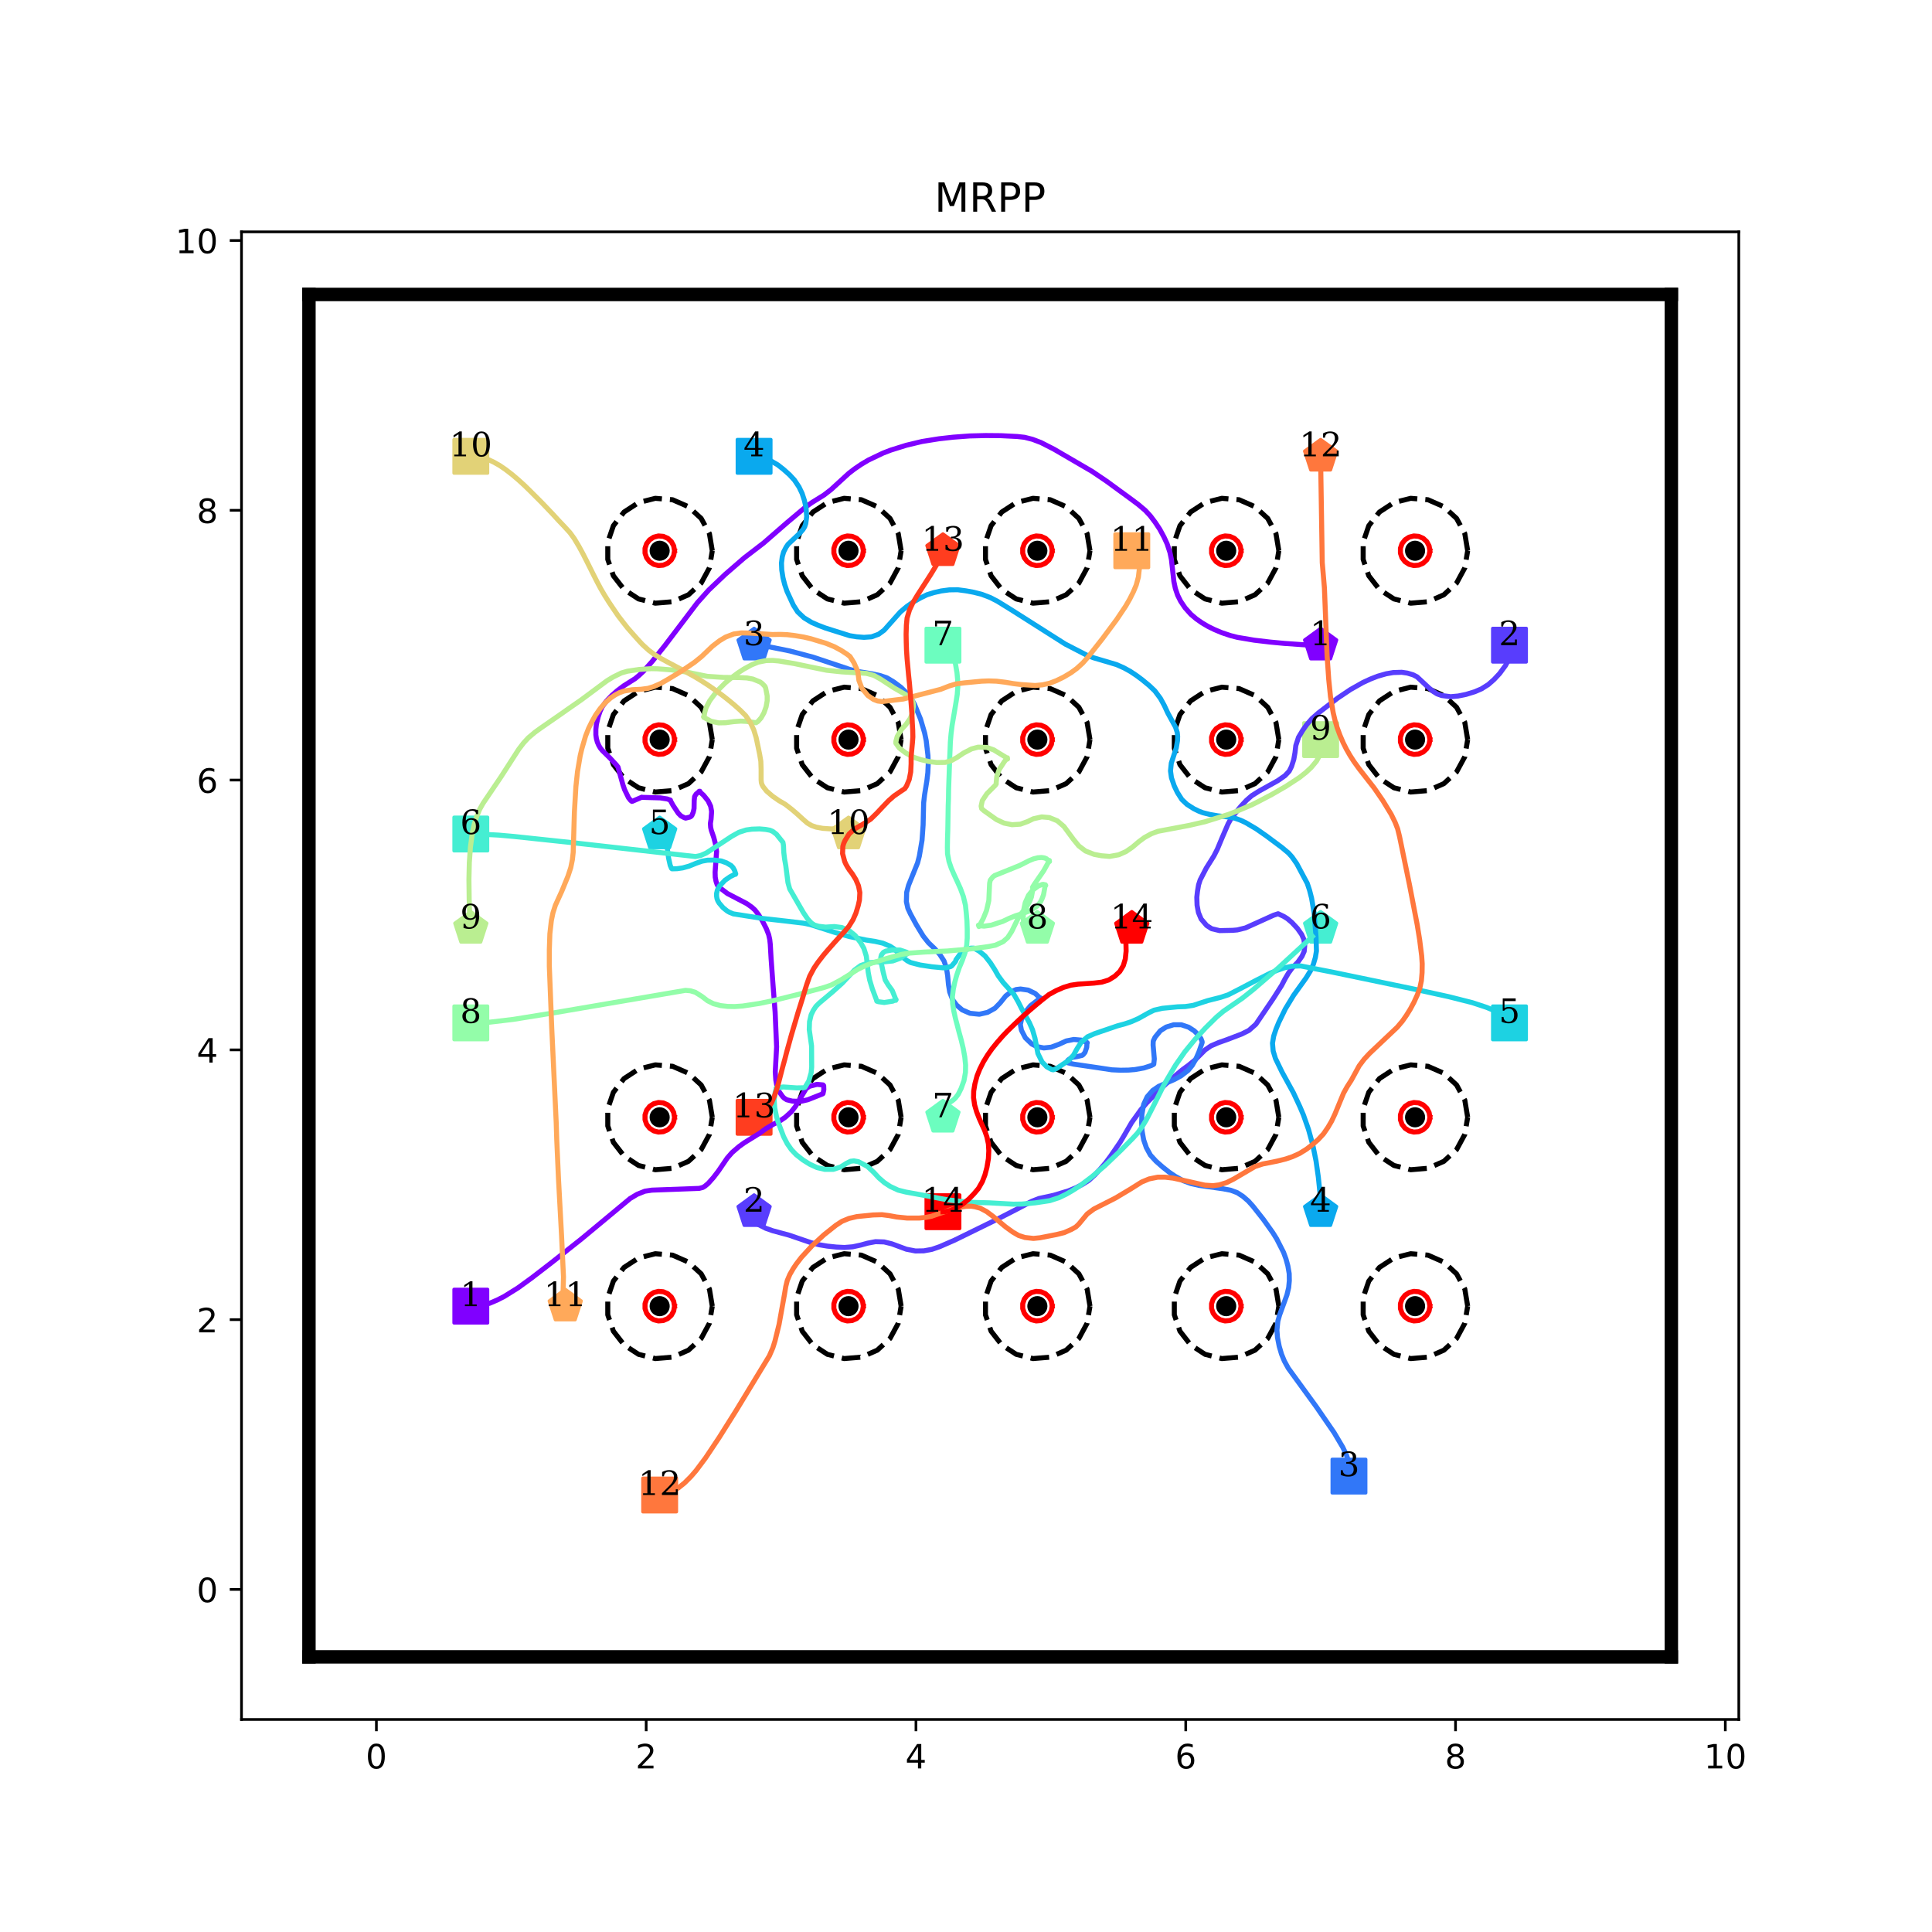 <?xml version="1.0" encoding="utf-8" standalone="no"?>
<!DOCTYPE svg PUBLIC "-//W3C//DTD SVG 1.1//EN"
  "http://www.w3.org/Graphics/SVG/1.1/DTD/svg11.dtd">
<!-- Created with matplotlib (http://matplotlib.org/) -->
<svg height="576pt" version="1.1" viewBox="0 0 576 576" width="576pt" xmlns="http://www.w3.org/2000/svg" xmlns:xlink="http://www.w3.org/1999/xlink">
 <defs>
  <style type="text/css">
*{stroke-linecap:butt;stroke-linejoin:round;}
  </style>
 </defs>
 <g id="figure_1">
  <g id="patch_1">
   <path d="M 0 576 
L 576 576 
L 576 0 
L 0 0 
z
" style="fill:#ffffff;"/>
  </g>
  <g id="axes_1">
   <g id="patch_2">
    <path d="M 72 512.64 
L 518.4 512.64 
L 518.4 69.12 
L 72 69.12 
z
" style="fill:#ffffff;"/>
   </g>
   <g id="matplotlib.axis_1">
    <g id="xtick_1">
     <g id="line2d_1">
      <defs>
       <path d="M 0 0 
L 0 3.5 
" id="m90ea011fcf" style="stroke:#000000;stroke-width:0.8;"/>
      </defs>
      <g>
       <use style="stroke:#000000;stroke-width:0.8;" x="112.216" xlink:href="#m90ea011fcf" y="512.64"/>
      </g>
     </g>
     <g id="text_1">
      <!-- 0 -->
      <defs>
       <path d="M 31.781 66.406 
Q 24.172 66.406 20.328 58.906 
Q 16.5 51.422 16.5 36.375 
Q 16.5 21.391 20.328 13.891 
Q 24.172 6.391 31.781 6.391 
Q 39.453 6.391 43.281 13.891 
Q 47.125 21.391 47.125 36.375 
Q 47.125 51.422 43.281 58.906 
Q 39.453 66.406 31.781 66.406 
z
M 31.781 74.219 
Q 44.047 74.219 50.516 64.516 
Q 56.984 54.828 56.984 36.375 
Q 56.984 17.969 50.516 8.266 
Q 44.047 -1.422 31.781 -1.422 
Q 19.531 -1.422 13.062 8.266 
Q 6.594 17.969 6.594 36.375 
Q 6.594 54.828 13.062 64.516 
Q 19.531 74.219 31.781 74.219 
z
" id="DejaVuSans-30"/>
      </defs>
      <g transform="translate(109.035 527.238)scale(0.1 -0.1)">
       <use xlink:href="#DejaVuSans-30"/>
      </g>
     </g>
    </g>
    <g id="xtick_2">
     <g id="line2d_2">
      <g>
       <use style="stroke:#000000;stroke-width:0.8;" x="192.649" xlink:href="#m90ea011fcf" y="512.64"/>
      </g>
     </g>
     <g id="text_2">
      <!-- 2 -->
      <defs>
       <path d="M 19.188 8.297 
L 53.609 8.297 
L 53.609 0 
L 7.328 0 
L 7.328 8.297 
Q 12.938 14.109 22.625 23.891 
Q 32.328 33.688 34.812 36.531 
Q 39.547 41.844 41.422 45.531 
Q 43.312 49.219 43.312 52.781 
Q 43.312 58.594 39.234 62.25 
Q 35.156 65.922 28.609 65.922 
Q 23.969 65.922 18.812 64.312 
Q 13.672 62.703 7.812 59.422 
L 7.812 69.391 
Q 13.766 71.781 18.938 73 
Q 24.125 74.219 28.422 74.219 
Q 39.75 74.219 46.484 68.547 
Q 53.219 62.891 53.219 53.422 
Q 53.219 48.922 51.531 44.891 
Q 49.859 40.875 45.406 35.406 
Q 44.188 33.984 37.641 27.219 
Q 31.109 20.453 19.188 8.297 
z
" id="DejaVuSans-32"/>
      </defs>
      <g transform="translate(189.467 527.238)scale(0.1 -0.1)">
       <use xlink:href="#DejaVuSans-32"/>
      </g>
     </g>
    </g>
    <g id="xtick_3">
     <g id="line2d_3">
      <g>
       <use style="stroke:#000000;stroke-width:0.8;" x="273.081" xlink:href="#m90ea011fcf" y="512.64"/>
      </g>
     </g>
     <g id="text_3">
      <!-- 4 -->
      <defs>
       <path d="M 37.797 64.312 
L 12.891 25.391 
L 37.797 25.391 
z
M 35.203 72.906 
L 47.609 72.906 
L 47.609 25.391 
L 58.016 25.391 
L 58.016 17.188 
L 47.609 17.188 
L 47.609 0 
L 37.797 0 
L 37.797 17.188 
L 4.891 17.188 
L 4.891 26.703 
z
" id="DejaVuSans-34"/>
      </defs>
      <g transform="translate(269.9 527.238)scale(0.1 -0.1)">
       <use xlink:href="#DejaVuSans-34"/>
      </g>
     </g>
    </g>
    <g id="xtick_4">
     <g id="line2d_4">
      <g>
       <use style="stroke:#000000;stroke-width:0.8;" x="353.514" xlink:href="#m90ea011fcf" y="512.64"/>
      </g>
     </g>
     <g id="text_4">
      <!-- 6 -->
      <defs>
       <path d="M 33.016 40.375 
Q 26.375 40.375 22.484 35.828 
Q 18.609 31.297 18.609 23.391 
Q 18.609 15.531 22.484 10.953 
Q 26.375 6.391 33.016 6.391 
Q 39.656 6.391 43.531 10.953 
Q 47.406 15.531 47.406 23.391 
Q 47.406 31.297 43.531 35.828 
Q 39.656 40.375 33.016 40.375 
z
M 52.594 71.297 
L 52.594 62.312 
Q 48.875 64.062 45.094 64.984 
Q 41.312 65.922 37.594 65.922 
Q 27.828 65.922 22.672 59.328 
Q 17.531 52.734 16.797 39.406 
Q 19.672 43.656 24.016 45.922 
Q 28.375 48.188 33.594 48.188 
Q 44.578 48.188 50.953 41.516 
Q 57.328 34.859 57.328 23.391 
Q 57.328 12.156 50.688 5.359 
Q 44.047 -1.422 33.016 -1.422 
Q 20.359 -1.422 13.672 8.266 
Q 6.984 17.969 6.984 36.375 
Q 6.984 53.656 15.188 63.938 
Q 23.391 74.219 37.203 74.219 
Q 40.922 74.219 44.703 73.484 
Q 48.484 72.75 52.594 71.297 
z
" id="DejaVuSans-36"/>
      </defs>
      <g transform="translate(350.332 527.238)scale(0.1 -0.1)">
       <use xlink:href="#DejaVuSans-36"/>
      </g>
     </g>
    </g>
    <g id="xtick_5">
     <g id="line2d_5">
      <g>
       <use style="stroke:#000000;stroke-width:0.8;" x="433.946" xlink:href="#m90ea011fcf" y="512.64"/>
      </g>
     </g>
     <g id="text_5">
      <!-- 8 -->
      <defs>
       <path d="M 31.781 34.625 
Q 24.75 34.625 20.719 30.859 
Q 16.703 27.094 16.703 20.516 
Q 16.703 13.922 20.719 10.156 
Q 24.75 6.391 31.781 6.391 
Q 38.812 6.391 42.859 10.172 
Q 46.922 13.969 46.922 20.516 
Q 46.922 27.094 42.891 30.859 
Q 38.875 34.625 31.781 34.625 
z
M 21.922 38.812 
Q 15.578 40.375 12.031 44.719 
Q 8.5 49.078 8.5 55.328 
Q 8.5 64.062 14.719 69.141 
Q 20.953 74.219 31.781 74.219 
Q 42.672 74.219 48.875 69.141 
Q 55.078 64.062 55.078 55.328 
Q 55.078 49.078 51.531 44.719 
Q 48 40.375 41.703 38.812 
Q 48.828 37.156 52.797 32.312 
Q 56.781 27.484 56.781 20.516 
Q 56.781 9.906 50.312 4.234 
Q 43.844 -1.422 31.781 -1.422 
Q 19.734 -1.422 13.25 4.234 
Q 6.781 9.906 6.781 20.516 
Q 6.781 27.484 10.781 32.312 
Q 14.797 37.156 21.922 38.812 
z
M 18.312 54.391 
Q 18.312 48.734 21.844 45.562 
Q 25.391 42.391 31.781 42.391 
Q 38.141 42.391 41.719 45.562 
Q 45.312 48.734 45.312 54.391 
Q 45.312 60.062 41.719 63.234 
Q 38.141 66.406 31.781 66.406 
Q 25.391 66.406 21.844 63.234 
Q 18.312 60.062 18.312 54.391 
z
" id="DejaVuSans-38"/>
      </defs>
      <g transform="translate(430.765 527.238)scale(0.1 -0.1)">
       <use xlink:href="#DejaVuSans-38"/>
      </g>
     </g>
    </g>
    <g id="xtick_6">
     <g id="line2d_6">
      <g>
       <use style="stroke:#000000;stroke-width:0.8;" x="514.378" xlink:href="#m90ea011fcf" y="512.64"/>
      </g>
     </g>
     <g id="text_6">
      <!-- 10 -->
      <defs>
       <path d="M 12.406 8.297 
L 28.516 8.297 
L 28.516 63.922 
L 10.984 60.406 
L 10.984 69.391 
L 28.422 72.906 
L 38.281 72.906 
L 38.281 8.297 
L 54.391 8.297 
L 54.391 0 
L 12.406 0 
z
" id="DejaVuSans-31"/>
      </defs>
      <g transform="translate(508.016 527.238)scale(0.1 -0.1)">
       <use xlink:href="#DejaVuSans-31"/>
       <use x="63.623" xlink:href="#DejaVuSans-30"/>
      </g>
     </g>
    </g>
   </g>
   <g id="matplotlib.axis_2">
    <g id="ytick_1">
     <g id="line2d_7">
      <defs>
       <path d="M 0 0 
L -3.5 0 
" id="m9ad008bc76" style="stroke:#000000;stroke-width:0.8;"/>
      </defs>
      <g>
       <use style="stroke:#000000;stroke-width:0.8;" x="72" xlink:href="#m9ad008bc76" y="473.864"/>
      </g>
     </g>
     <g id="text_7">
      <!-- 0 -->
      <g transform="translate(58.638 477.663)scale(0.1 -0.1)">
       <use xlink:href="#DejaVuSans-30"/>
      </g>
     </g>
    </g>
    <g id="ytick_2">
     <g id="line2d_8">
      <g>
       <use style="stroke:#000000;stroke-width:0.8;" x="72" xlink:href="#m9ad008bc76" y="393.431"/>
      </g>
     </g>
     <g id="text_8">
      <!-- 2 -->
      <g transform="translate(58.638 397.231)scale(0.1 -0.1)">
       <use xlink:href="#DejaVuSans-32"/>
      </g>
     </g>
    </g>
    <g id="ytick_3">
     <g id="line2d_9">
      <g>
       <use style="stroke:#000000;stroke-width:0.8;" x="72" xlink:href="#m9ad008bc76" y="312.999"/>
      </g>
     </g>
     <g id="text_9">
      <!-- 4 -->
      <g transform="translate(58.638 316.798)scale(0.1 -0.1)">
       <use xlink:href="#DejaVuSans-34"/>
      </g>
     </g>
    </g>
    <g id="ytick_4">
     <g id="line2d_10">
      <g>
       <use style="stroke:#000000;stroke-width:0.8;" x="72" xlink:href="#m9ad008bc76" y="232.566"/>
      </g>
     </g>
     <g id="text_10">
      <!-- 6 -->
      <g transform="translate(58.638 236.366)scale(0.1 -0.1)">
       <use xlink:href="#DejaVuSans-36"/>
      </g>
     </g>
    </g>
    <g id="ytick_5">
     <g id="line2d_11">
      <g>
       <use style="stroke:#000000;stroke-width:0.8;" x="72" xlink:href="#m9ad008bc76" y="152.134"/>
      </g>
     </g>
     <g id="text_11">
      <!-- 8 -->
      <g transform="translate(58.638 155.933)scale(0.1 -0.1)">
       <use xlink:href="#DejaVuSans-38"/>
      </g>
     </g>
    </g>
    <g id="ytick_6">
     <g id="line2d_12">
      <g>
       <use style="stroke:#000000;stroke-width:0.8;" x="72" xlink:href="#m9ad008bc76" y="71.702"/>
      </g>
     </g>
     <g id="text_12">
      <!-- 10 -->
      <g transform="translate(52.275 75.501)scale(0.1 -0.1)">
       <use xlink:href="#DejaVuSans-31"/>
       <use x="63.623" xlink:href="#DejaVuSans-30"/>
      </g>
     </g>
    </g>
   </g>
   <g id="line2d_13">
    <path clip-path="url(#p7fb77d1add)" d="M 140.368 389.41 
" style="fill:none;stroke:#1f77b4;stroke-linecap:square;stroke-width:1.5;"/>
    <defs>
     <path d="M -5 5 
L 5 5 
L 5 -5 
L -5 -5 
z
" id="m100ddf0208" style="stroke:#8000ff;stroke-linejoin:miter;"/>
    </defs>
    <g clip-path="url(#p7fb77d1add)">
     <use style="fill:#8000ff;stroke:#8000ff;stroke-linejoin:miter;" x="140.368" xlink:href="#m100ddf0208" y="389.41"/>
    </g>
   </g>
   <g id="line2d_14">
    <path clip-path="url(#p7fb77d1add)" d="M 393.73 192.35 
" style="fill:none;stroke:#ff7f0e;stroke-linecap:square;stroke-width:1.5;"/>
    <defs>
     <path d="M 0 -5 
L -4.755 -1.545 
L -2.939 4.045 
L 2.939 4.045 
L 4.755 -1.545 
z
" id="m5a4a92edf8" style="stroke:#8000ff;stroke-linejoin:miter;"/>
    </defs>
    <g clip-path="url(#p7fb77d1add)">
     <use style="fill:#8000ff;stroke:#8000ff;stroke-linejoin:miter;" x="393.73" xlink:href="#m5a4a92edf8" y="192.35"/>
    </g>
   </g>
   <g id="line2d_15">
    <path clip-path="url(#p7fb77d1add)" d="M 450.032 192.35 
" style="fill:none;stroke:#2ca02c;stroke-linecap:square;stroke-width:1.5;"/>
    <defs>
     <path d="M -5 5 
L 5 5 
L 5 -5 
L -5 -5 
z
" id="maa7df53ad5" style="stroke:#583dfd;stroke-linejoin:miter;"/>
    </defs>
    <g clip-path="url(#p7fb77d1add)">
     <use style="fill:#583dfd;stroke:#583dfd;stroke-linejoin:miter;" x="450.032" xlink:href="#maa7df53ad5" y="192.35"/>
    </g>
   </g>
   <g id="line2d_16">
    <path clip-path="url(#p7fb77d1add)" d="M 224.822 361.258 
" style="fill:none;stroke:#d62728;stroke-linecap:square;stroke-width:1.5;"/>
    <defs>
     <path d="M 0 -5 
L -4.755 -1.545 
L -2.939 4.045 
L 2.939 4.045 
L 4.755 -1.545 
z
" id="m2f4ae51bbb" style="stroke:#583dfd;stroke-linejoin:miter;"/>
    </defs>
    <g clip-path="url(#p7fb77d1add)">
     <use style="fill:#583dfd;stroke:#583dfd;stroke-linejoin:miter;" x="224.822" xlink:href="#m2f4ae51bbb" y="361.258"/>
    </g>
   </g>
   <g id="line2d_17">
    <path clip-path="url(#p7fb77d1add)" d="M 402.175 440.082 
" style="fill:none;stroke:#9467bd;stroke-linecap:square;stroke-width:1.5;"/>
    <defs>
     <path d="M -5 5 
L 5 5 
L 5 -5 
L -5 -5 
z
" id="m47d9c8e5c0" style="stroke:#3177f8;stroke-linejoin:miter;"/>
    </defs>
    <g clip-path="url(#p7fb77d1add)">
     <use style="fill:#3177f8;stroke:#3177f8;stroke-linejoin:miter;" x="402.175" xlink:href="#m47d9c8e5c0" y="440.082"/>
    </g>
   </g>
   <g id="line2d_18">
    <path clip-path="url(#p7fb77d1add)" d="M 224.822 192.35 
" style="fill:none;stroke:#8c564b;stroke-linecap:square;stroke-width:1.5;"/>
    <defs>
     <path d="M 0 -5 
L -4.755 -1.545 
L -2.939 4.045 
L 2.939 4.045 
L 4.755 -1.545 
z
" id="mcaef60adce" style="stroke:#3177f8;stroke-linejoin:miter;"/>
    </defs>
    <g clip-path="url(#p7fb77d1add)">
     <use style="fill:#3177f8;stroke:#3177f8;stroke-linejoin:miter;" x="224.822" xlink:href="#mcaef60adce" y="192.35"/>
    </g>
   </g>
   <g id="line2d_19">
    <path clip-path="url(#p7fb77d1add)" d="M 224.822 136.048 
" style="fill:none;stroke:#e377c2;stroke-linecap:square;stroke-width:1.5;"/>
    <defs>
     <path d="M -5 5 
L 5 5 
L 5 -5 
L -5 -5 
z
" id="mc61afab0eb" style="stroke:#0aa9ee;stroke-linejoin:miter;"/>
    </defs>
    <g clip-path="url(#p7fb77d1add)">
     <use style="fill:#0aa9ee;stroke:#0aa9ee;stroke-linejoin:miter;" x="224.822" xlink:href="#mc61afab0eb" y="136.048"/>
    </g>
   </g>
   <g id="line2d_20">
    <path clip-path="url(#p7fb77d1add)" d="M 393.73 361.258 
" style="fill:none;stroke:#7f7f7f;stroke-linecap:square;stroke-width:1.5;"/>
    <defs>
     <path d="M 0 -5 
L -4.755 -1.545 
L -2.939 4.045 
L 2.939 4.045 
L 4.755 -1.545 
z
" id="m66c4ed5307" style="stroke:#0aa9ee;stroke-linejoin:miter;"/>
    </defs>
    <g clip-path="url(#p7fb77d1add)">
     <use style="fill:#0aa9ee;stroke:#0aa9ee;stroke-linejoin:miter;" x="393.73" xlink:href="#m66c4ed5307" y="361.258"/>
    </g>
   </g>
   <g id="line2d_21">
    <path clip-path="url(#p7fb77d1add)" d="M 450.032 304.956 
" style="fill:none;stroke:#bcbd22;stroke-linecap:square;stroke-width:1.5;"/>
    <defs>
     <path d="M -5 5 
L 5 5 
L 5 -5 
L -5 -5 
z
" id="m2d633e6e30" style="stroke:#1dd2e2;stroke-linejoin:miter;"/>
    </defs>
    <g clip-path="url(#p7fb77d1add)">
     <use style="fill:#1dd2e2;stroke:#1dd2e2;stroke-linejoin:miter;" x="450.032" xlink:href="#m2d633e6e30" y="304.956"/>
    </g>
   </g>
   <g id="line2d_22">
    <path clip-path="url(#p7fb77d1add)" d="M 196.67 248.653 
" style="fill:none;stroke:#17becf;stroke-linecap:square;stroke-width:1.5;"/>
    <defs>
     <path d="M 0 -5 
L -4.755 -1.545 
L -2.939 4.045 
L 2.939 4.045 
L 4.755 -1.545 
z
" id="mb653715398" style="stroke:#1dd2e2;stroke-linejoin:miter;"/>
    </defs>
    <g clip-path="url(#p7fb77d1add)">
     <use style="fill:#1dd2e2;stroke:#1dd2e2;stroke-linejoin:miter;" x="196.67" xlink:href="#mb653715398" y="248.653"/>
    </g>
   </g>
   <g id="line2d_23">
    <path clip-path="url(#p7fb77d1add)" d="M 140.368 248.653 
" style="fill:none;stroke:#1f77b4;stroke-linecap:square;stroke-width:1.5;"/>
    <defs>
     <path d="M -5 5 
L 5 5 
L 5 -5 
L -5 -5 
z
" id="m65575ce1e2" style="stroke:#45eed2;stroke-linejoin:miter;"/>
    </defs>
    <g clip-path="url(#p7fb77d1add)">
     <use style="fill:#45eed2;stroke:#45eed2;stroke-linejoin:miter;" x="140.368" xlink:href="#m65575ce1e2" y="248.653"/>
    </g>
   </g>
   <g id="line2d_24">
    <path clip-path="url(#p7fb77d1add)" d="M 393.73 276.804 
" style="fill:none;stroke:#ff7f0e;stroke-linecap:square;stroke-width:1.5;"/>
    <defs>
     <path d="M 0 -5 
L -4.755 -1.545 
L -2.939 4.045 
L 2.939 4.045 
L 4.755 -1.545 
z
" id="m81874d202d" style="stroke:#45eed2;stroke-linejoin:miter;"/>
    </defs>
    <g clip-path="url(#p7fb77d1add)">
     <use style="fill:#45eed2;stroke:#45eed2;stroke-linejoin:miter;" x="393.73" xlink:href="#m81874d202d" y="276.804"/>
    </g>
   </g>
   <g id="line2d_25">
    <path clip-path="url(#p7fb77d1add)" d="M 281.124 192.35 
" style="fill:none;stroke:#2ca02c;stroke-linecap:square;stroke-width:1.5;"/>
    <defs>
     <path d="M -5 5 
L 5 5 
L 5 -5 
L -5 -5 
z
" id="m392e824adc" style="stroke:#6cfdbf;stroke-linejoin:miter;"/>
    </defs>
    <g clip-path="url(#p7fb77d1add)">
     <use style="fill:#6cfdbf;stroke:#6cfdbf;stroke-linejoin:miter;" x="281.124" xlink:href="#m392e824adc" y="192.35"/>
    </g>
   </g>
   <g id="line2d_26">
    <path clip-path="url(#p7fb77d1add)" d="M 281.124 333.107 
" style="fill:none;stroke:#d62728;stroke-linecap:square;stroke-width:1.5;"/>
    <defs>
     <path d="M 0 -5 
L -4.755 -1.545 
L -2.939 4.045 
L 2.939 4.045 
L 4.755 -1.545 
z
" id="m4a3e62d007" style="stroke:#6cfdbf;stroke-linejoin:miter;"/>
    </defs>
    <g clip-path="url(#p7fb77d1add)">
     <use style="fill:#6cfdbf;stroke:#6cfdbf;stroke-linejoin:miter;" x="281.124" xlink:href="#m4a3e62d007" y="333.107"/>
    </g>
   </g>
   <g id="line2d_27">
    <path clip-path="url(#p7fb77d1add)" d="M 140.368 304.956 
" style="fill:none;stroke:#9467bd;stroke-linecap:square;stroke-width:1.5;"/>
    <defs>
     <path d="M -5 5 
L 5 5 
L 5 -5 
L -5 -5 
z
" id="md3b00d0526" style="stroke:#93fda9;stroke-linejoin:miter;"/>
    </defs>
    <g clip-path="url(#p7fb77d1add)">
     <use style="fill:#93fda9;stroke:#93fda9;stroke-linejoin:miter;" x="140.368" xlink:href="#md3b00d0526" y="304.956"/>
    </g>
   </g>
   <g id="line2d_28">
    <path clip-path="url(#p7fb77d1add)" d="M 309.276 276.804 
" style="fill:none;stroke:#8c564b;stroke-linecap:square;stroke-width:1.5;"/>
    <defs>
     <path d="M 0 -5 
L -4.755 -1.545 
L -2.939 4.045 
L 2.939 4.045 
L 4.755 -1.545 
z
" id="m54d7de0658" style="stroke:#93fda9;stroke-linejoin:miter;"/>
    </defs>
    <g clip-path="url(#p7fb77d1add)">
     <use style="fill:#93fda9;stroke:#93fda9;stroke-linejoin:miter;" x="309.276" xlink:href="#m54d7de0658" y="276.804"/>
    </g>
   </g>
   <g id="line2d_29">
    <path clip-path="url(#p7fb77d1add)" d="M 393.73 220.502 
" style="fill:none;stroke:#e377c2;stroke-linecap:square;stroke-width:1.5;"/>
    <defs>
     <path d="M -5 5 
L 5 5 
L 5 -5 
L -5 -5 
z
" id="m4b98f5ce57" style="stroke:#baee91;stroke-linejoin:miter;"/>
    </defs>
    <g clip-path="url(#p7fb77d1add)">
     <use style="fill:#baee91;stroke:#baee91;stroke-linejoin:miter;" x="393.73" xlink:href="#m4b98f5ce57" y="220.502"/>
    </g>
   </g>
   <g id="line2d_30">
    <path clip-path="url(#p7fb77d1add)" d="M 140.368 276.804 
" style="fill:none;stroke:#7f7f7f;stroke-linecap:square;stroke-width:1.5;"/>
    <defs>
     <path d="M 0 -5 
L -4.755 -1.545 
L -2.939 4.045 
L 2.939 4.045 
L 4.755 -1.545 
z
" id="mfc7c6dd7e2" style="stroke:#baee91;stroke-linejoin:miter;"/>
    </defs>
    <g clip-path="url(#p7fb77d1add)">
     <use style="fill:#baee91;stroke:#baee91;stroke-linejoin:miter;" x="140.368" xlink:href="#mfc7c6dd7e2" y="276.804"/>
    </g>
   </g>
   <g id="line2d_31">
    <path clip-path="url(#p7fb77d1add)" d="M 140.368 136.048 
" style="fill:none;stroke:#bcbd22;stroke-linecap:square;stroke-width:1.5;"/>
    <defs>
     <path d="M -5 5 
L 5 5 
L 5 -5 
L -5 -5 
z
" id="ma13ef985b2" style="stroke:#e2d277;stroke-linejoin:miter;"/>
    </defs>
    <g clip-path="url(#p7fb77d1add)">
     <use style="fill:#e2d277;stroke:#e2d277;stroke-linejoin:miter;" x="140.368" xlink:href="#ma13ef985b2" y="136.048"/>
    </g>
   </g>
   <g id="line2d_32">
    <path clip-path="url(#p7fb77d1add)" d="M 252.973 248.653 
" style="fill:none;stroke:#17becf;stroke-linecap:square;stroke-width:1.5;"/>
    <defs>
     <path d="M 0 -5 
L -4.755 -1.545 
L -2.939 4.045 
L 2.939 4.045 
L 4.755 -1.545 
z
" id="mcbf7af3368" style="stroke:#e2d277;stroke-linejoin:miter;"/>
    </defs>
    <g clip-path="url(#p7fb77d1add)">
     <use style="fill:#e2d277;stroke:#e2d277;stroke-linejoin:miter;" x="252.973" xlink:href="#mcbf7af3368" y="248.653"/>
    </g>
   </g>
   <g id="line2d_33">
    <path clip-path="url(#p7fb77d1add)" d="M 337.427 164.199 
" style="fill:none;stroke:#1f77b4;stroke-linecap:square;stroke-width:1.5;"/>
    <defs>
     <path d="M -5 5 
L 5 5 
L 5 -5 
L -5 -5 
z
" id="ma4e21bfe90" style="stroke:#ffa95a;stroke-linejoin:miter;"/>
    </defs>
    <g clip-path="url(#p7fb77d1add)">
     <use style="fill:#ffa95a;stroke:#ffa95a;stroke-linejoin:miter;" x="337.427" xlink:href="#ma4e21bfe90" y="164.199"/>
    </g>
   </g>
   <g id="line2d_34">
    <path clip-path="url(#p7fb77d1add)" d="M 168.519 389.41 
" style="fill:none;stroke:#ff7f0e;stroke-linecap:square;stroke-width:1.5;"/>
    <defs>
     <path d="M 0 -5 
L -4.755 -1.545 
L -2.939 4.045 
L 2.939 4.045 
L 4.755 -1.545 
z
" id="mfc4769df80" style="stroke:#ffa95a;stroke-linejoin:miter;"/>
    </defs>
    <g clip-path="url(#p7fb77d1add)">
     <use style="fill:#ffa95a;stroke:#ffa95a;stroke-linejoin:miter;" x="168.519" xlink:href="#mfc4769df80" y="389.41"/>
    </g>
   </g>
   <g id="line2d_35">
    <path clip-path="url(#p7fb77d1add)" d="M 196.67 445.712 
" style="fill:none;stroke:#2ca02c;stroke-linecap:square;stroke-width:1.5;"/>
    <defs>
     <path d="M -5 5 
L 5 5 
L 5 -5 
L -5 -5 
z
" id="m923f3bc6d8" style="stroke:#ff773d;stroke-linejoin:miter;"/>
    </defs>
    <g clip-path="url(#p7fb77d1add)">
     <use style="fill:#ff773d;stroke:#ff773d;stroke-linejoin:miter;" x="196.67" xlink:href="#m923f3bc6d8" y="445.712"/>
    </g>
   </g>
   <g id="line2d_36">
    <path clip-path="url(#p7fb77d1add)" d="M 393.73 136.048 
" style="fill:none;stroke:#d62728;stroke-linecap:square;stroke-width:1.5;"/>
    <defs>
     <path d="M 0 -5 
L -4.755 -1.545 
L -2.939 4.045 
L 2.939 4.045 
L 4.755 -1.545 
z
" id="m9cb85f2f29" style="stroke:#ff773d;stroke-linejoin:miter;"/>
    </defs>
    <g clip-path="url(#p7fb77d1add)">
     <use style="fill:#ff773d;stroke:#ff773d;stroke-linejoin:miter;" x="393.73" xlink:href="#m9cb85f2f29" y="136.048"/>
    </g>
   </g>
   <g id="line2d_37">
    <path clip-path="url(#p7fb77d1add)" d="M 224.822 333.107 
" style="fill:none;stroke:#9467bd;stroke-linecap:square;stroke-width:1.5;"/>
    <defs>
     <path d="M -5 5 
L 5 5 
L 5 -5 
L -5 -5 
z
" id="m9ea2a0fe66" style="stroke:#ff3d1f;stroke-linejoin:miter;"/>
    </defs>
    <g clip-path="url(#p7fb77d1add)">
     <use style="fill:#ff3d1f;stroke:#ff3d1f;stroke-linejoin:miter;" x="224.822" xlink:href="#m9ea2a0fe66" y="333.107"/>
    </g>
   </g>
   <g id="line2d_38">
    <path clip-path="url(#p7fb77d1add)" d="M 281.124 164.199 
" style="fill:none;stroke:#8c564b;stroke-linecap:square;stroke-width:1.5;"/>
    <defs>
     <path d="M 0 -5 
L -4.755 -1.545 
L -2.939 4.045 
L 2.939 4.045 
L 4.755 -1.545 
z
" id="mde3c383289" style="stroke:#ff3d1f;stroke-linejoin:miter;"/>
    </defs>
    <g clip-path="url(#p7fb77d1add)">
     <use style="fill:#ff3d1f;stroke:#ff3d1f;stroke-linejoin:miter;" x="281.124" xlink:href="#mde3c383289" y="164.199"/>
    </g>
   </g>
   <g id="line2d_39">
    <path clip-path="url(#p7fb77d1add)" d="M 281.124 361.258 
" style="fill:none;stroke:#e377c2;stroke-linecap:square;stroke-width:1.5;"/>
    <defs>
     <path d="M -5 5 
L 5 5 
L 5 -5 
L -5 -5 
z
" id="mc92a6b6dd9" style="stroke:#ff0000;stroke-linejoin:miter;"/>
    </defs>
    <g clip-path="url(#p7fb77d1add)">
     <use style="fill:#ff0000;stroke:#ff0000;stroke-linejoin:miter;" x="281.124" xlink:href="#mc92a6b6dd9" y="361.258"/>
    </g>
   </g>
   <g id="line2d_40">
    <path clip-path="url(#p7fb77d1add)" d="M 337.427 276.804 
" style="fill:none;stroke:#7f7f7f;stroke-linecap:square;stroke-width:1.5;"/>
    <defs>
     <path d="M 0 -5 
L -4.755 -1.545 
L -2.939 4.045 
L 2.939 4.045 
L 4.755 -1.545 
z
" id="m1e3d63a6ff" style="stroke:#ff0000;stroke-linejoin:miter;"/>
    </defs>
    <g clip-path="url(#p7fb77d1add)">
     <use style="fill:#ff0000;stroke:#ff0000;stroke-linejoin:miter;" x="337.427" xlink:href="#m1e3d63a6ff" y="276.804"/>
    </g>
   </g>
   <g id="line2d_41">
    <defs>
     <path d="M 0 2.5 
C 0.663 2.5 1.299 2.237 1.768 1.768 
C 2.237 1.299 2.5 0.663 2.5 0 
C 2.5 -0.663 2.237 -1.299 1.768 -1.768 
C 1.299 -2.237 0.663 -2.5 0 -2.5 
C -0.663 -2.5 -1.299 -2.237 -1.768 -1.768 
C -2.237 -1.299 -2.5 -0.663 -2.5 0 
C -2.5 0.663 -2.237 1.299 -1.768 1.768 
C -1.299 2.237 -0.663 2.5 0 2.5 
z
" id="m62a8c462fd" style="stroke:#000000;"/>
    </defs>
    <g clip-path="url(#p7fb77d1add)">
     <use style="stroke:#000000;" x="196.67" xlink:href="#m62a8c462fd" y="389.41"/>
     <use style="stroke:#000000;" x="196.67" xlink:href="#m62a8c462fd" y="333.107"/>
     <use style="stroke:#000000;" x="252.973" xlink:href="#m62a8c462fd" y="389.41"/>
     <use style="stroke:#000000;" x="252.973" xlink:href="#m62a8c462fd" y="333.107"/>
     <use style="stroke:#000000;" x="309.276" xlink:href="#m62a8c462fd" y="389.41"/>
     <use style="stroke:#000000;" x="309.276" xlink:href="#m62a8c462fd" y="333.107"/>
     <use style="stroke:#000000;" x="365.578" xlink:href="#m62a8c462fd" y="389.41"/>
     <use style="stroke:#000000;" x="365.578" xlink:href="#m62a8c462fd" y="333.107"/>
     <use style="stroke:#000000;" x="421.881" xlink:href="#m62a8c462fd" y="389.41"/>
     <use style="stroke:#000000;" x="421.881" xlink:href="#m62a8c462fd" y="333.107"/>
     <use style="stroke:#000000;" x="196.67" xlink:href="#m62a8c462fd" y="220.502"/>
     <use style="stroke:#000000;" x="196.67" xlink:href="#m62a8c462fd" y="164.199"/>
     <use style="stroke:#000000;" x="252.973" xlink:href="#m62a8c462fd" y="220.502"/>
     <use style="stroke:#000000;" x="252.973" xlink:href="#m62a8c462fd" y="164.199"/>
     <use style="stroke:#000000;" x="309.276" xlink:href="#m62a8c462fd" y="220.502"/>
     <use style="stroke:#000000;" x="309.276" xlink:href="#m62a8c462fd" y="164.199"/>
     <use style="stroke:#000000;" x="365.578" xlink:href="#m62a8c462fd" y="220.502"/>
     <use style="stroke:#000000;" x="365.578" xlink:href="#m62a8c462fd" y="164.199"/>
     <use style="stroke:#000000;" x="421.881" xlink:href="#m62a8c462fd" y="220.502"/>
     <use style="stroke:#000000;" x="421.881" xlink:href="#m62a8c462fd" y="164.199"/>
    </g>
   </g>
   <g id="line2d_42">
    <path clip-path="url(#p7fb77d1add)" d="M 212.355 389.41 
L 211.505 384.317 
L 209.047 379.776 
L 205.249 376.279 
L 200.521 374.205 
L 195.375 373.779 
L 190.37 375.046 
L 186.048 377.87 
L 182.876 381.945 
L 181.2 386.828 
L 181.2 391.991 
L 182.876 396.875 
L 186.048 400.949 
L 190.37 403.773 
L 195.375 405.04 
L 200.521 404.614 
L 205.249 402.54 
L 209.047 399.043 
L 211.505 394.502 
L 212.355 389.41 
" style="fill:none;stroke:#000000;stroke-dasharray:5.55,2.4;stroke-dashoffset:0;stroke-width:1.5;"/>
   </g>
   <g id="line2d_43">
    <path clip-path="url(#p7fb77d1add)" d="M 201.094 389.41 
L 200.854 387.973 
L 200.161 386.693 
L 199.09 385.706 
L 197.756 385.121 
L 196.305 385.001 
L 194.893 385.359 
L 193.674 386.155 
L 192.78 387.304 
L 192.307 388.682 
L 192.307 390.138 
L 192.78 391.515 
L 193.674 392.664 
L 194.893 393.461 
L 196.305 393.818 
L 197.756 393.698 
L 199.09 393.113 
L 200.161 392.127 
L 200.854 390.846 
L 201.094 389.41 
" style="fill:none;stroke:#ff0000;stroke-linecap:square;stroke-width:1.5;"/>
   </g>
   <g id="line2d_44">
    <path clip-path="url(#p7fb77d1add)" d="M 212.355 333.107 
L 211.505 328.014 
L 209.047 323.474 
L 205.249 319.977 
L 200.521 317.903 
L 195.375 317.476 
L 190.37 318.744 
L 186.048 321.568 
L 182.876 325.642 
L 181.2 330.525 
L 181.2 335.689 
L 182.876 340.572 
L 186.048 344.646 
L 190.37 347.47 
L 195.375 348.738 
L 200.521 348.311 
L 205.249 346.237 
L 209.047 342.741 
L 211.505 338.2 
L 212.355 333.107 
" style="fill:none;stroke:#000000;stroke-dasharray:5.55,2.4;stroke-dashoffset:0;stroke-width:1.5;"/>
   </g>
   <g id="line2d_45">
    <path clip-path="url(#p7fb77d1add)" d="M 201.094 333.107 
L 200.854 331.671 
L 200.161 330.39 
L 199.09 329.404 
L 197.756 328.819 
L 196.305 328.698 
L 194.893 329.056 
L 193.674 329.852 
L 192.78 331.002 
L 192.307 332.379 
L 192.307 333.835 
L 192.78 335.213 
L 193.674 336.362 
L 194.893 337.158 
L 196.305 337.516 
L 197.756 337.395 
L 199.09 336.81 
L 200.161 335.824 
L 200.854 334.543 
L 201.094 333.107 
" style="fill:none;stroke:#ff0000;stroke-linecap:square;stroke-width:1.5;"/>
   </g>
   <g id="line2d_46">
    <path clip-path="url(#p7fb77d1add)" d="M 268.657 389.41 
L 267.807 384.317 
L 265.35 379.776 
L 261.551 376.279 
L 256.823 374.205 
L 251.678 373.779 
L 246.673 375.046 
L 242.35 377.87 
L 239.179 381.945 
L 237.503 386.828 
L 237.503 391.991 
L 239.179 396.875 
L 242.35 400.949 
L 246.673 403.773 
L 251.678 405.04 
L 256.823 404.614 
L 261.551 402.54 
L 265.35 399.043 
L 267.807 394.502 
L 268.657 389.41 
" style="fill:none;stroke:#000000;stroke-dasharray:5.55,2.4;stroke-dashoffset:0;stroke-width:1.5;"/>
   </g>
   <g id="line2d_47">
    <path clip-path="url(#p7fb77d1add)" d="M 257.397 389.41 
L 257.157 387.973 
L 256.464 386.693 
L 255.393 385.706 
L 254.059 385.121 
L 252.608 385.001 
L 251.196 385.359 
L 249.977 386.155 
L 249.082 387.304 
L 248.61 388.682 
L 248.61 390.138 
L 249.082 391.515 
L 249.977 392.664 
L 251.196 393.461 
L 252.608 393.818 
L 254.059 393.698 
L 255.393 393.113 
L 256.464 392.127 
L 257.157 390.846 
L 257.397 389.41 
" style="fill:none;stroke:#ff0000;stroke-linecap:square;stroke-width:1.5;"/>
   </g>
   <g id="line2d_48">
    <path clip-path="url(#p7fb77d1add)" d="M 268.657 333.107 
L 267.807 328.014 
L 265.35 323.474 
L 261.551 319.977 
L 256.823 317.903 
L 251.678 317.476 
L 246.673 318.744 
L 242.35 321.568 
L 239.179 325.642 
L 237.503 330.525 
L 237.503 335.689 
L 239.179 340.572 
L 242.35 344.646 
L 246.673 347.47 
L 251.678 348.738 
L 256.823 348.311 
L 261.551 346.237 
L 265.35 342.741 
L 267.807 338.2 
L 268.657 333.107 
" style="fill:none;stroke:#000000;stroke-dasharray:5.55,2.4;stroke-dashoffset:0;stroke-width:1.5;"/>
   </g>
   <g id="line2d_49">
    <path clip-path="url(#p7fb77d1add)" d="M 257.397 333.107 
L 257.157 331.671 
L 256.464 330.39 
L 255.393 329.404 
L 254.059 328.819 
L 252.608 328.698 
L 251.196 329.056 
L 249.977 329.852 
L 249.082 331.002 
L 248.61 332.379 
L 248.61 333.835 
L 249.082 335.213 
L 249.977 336.362 
L 251.196 337.158 
L 252.608 337.516 
L 254.059 337.395 
L 255.393 336.81 
L 256.464 335.824 
L 257.157 334.543 
L 257.397 333.107 
" style="fill:none;stroke:#ff0000;stroke-linecap:square;stroke-width:1.5;"/>
   </g>
   <g id="line2d_50">
    <path clip-path="url(#p7fb77d1add)" d="M 324.96 389.41 
L 324.11 384.317 
L 321.653 379.776 
L 317.854 376.279 
L 313.126 374.205 
L 307.98 373.779 
L 302.975 375.046 
L 298.653 377.87 
L 295.482 381.945 
L 293.805 386.828 
L 293.805 391.991 
L 295.482 396.875 
L 298.653 400.949 
L 302.975 403.773 
L 307.98 405.04 
L 313.126 404.614 
L 317.854 402.54 
L 321.653 399.043 
L 324.11 394.502 
L 324.96 389.41 
" style="fill:none;stroke:#000000;stroke-dasharray:5.55,2.4;stroke-dashoffset:0;stroke-width:1.5;"/>
   </g>
   <g id="line2d_51">
    <path clip-path="url(#p7fb77d1add)" d="M 313.699 389.41 
L 313.46 387.973 
L 312.767 386.693 
L 311.695 385.706 
L 310.362 385.121 
L 308.91 385.001 
L 307.499 385.359 
L 306.28 386.155 
L 305.385 387.304 
L 304.912 388.682 
L 304.912 390.138 
L 305.385 391.515 
L 306.28 392.664 
L 307.499 393.461 
L 308.91 393.818 
L 310.362 393.698 
L 311.695 393.113 
L 312.767 392.127 
L 313.46 390.846 
L 313.699 389.41 
" style="fill:none;stroke:#ff0000;stroke-linecap:square;stroke-width:1.5;"/>
   </g>
   <g id="line2d_52">
    <path clip-path="url(#p7fb77d1add)" d="M 324.96 333.107 
L 324.11 328.014 
L 321.653 323.474 
L 317.854 319.977 
L 313.126 317.903 
L 307.98 317.476 
L 302.975 318.744 
L 298.653 321.568 
L 295.482 325.642 
L 293.805 330.525 
L 293.805 335.689 
L 295.482 340.572 
L 298.653 344.646 
L 302.975 347.47 
L 307.98 348.738 
L 313.126 348.311 
L 317.854 346.237 
L 321.653 342.741 
L 324.11 338.2 
L 324.96 333.107 
" style="fill:none;stroke:#000000;stroke-dasharray:5.55,2.4;stroke-dashoffset:0;stroke-width:1.5;"/>
   </g>
   <g id="line2d_53">
    <path clip-path="url(#p7fb77d1add)" d="M 313.699 333.107 
L 313.46 331.671 
L 312.767 330.39 
L 311.695 329.404 
L 310.362 328.819 
L 308.91 328.698 
L 307.499 329.056 
L 306.28 329.852 
L 305.385 331.002 
L 304.912 332.379 
L 304.912 333.835 
L 305.385 335.213 
L 306.28 336.362 
L 307.499 337.158 
L 308.91 337.516 
L 310.362 337.395 
L 311.695 336.81 
L 312.767 335.824 
L 313.46 334.543 
L 313.699 333.107 
" style="fill:none;stroke:#ff0000;stroke-linecap:square;stroke-width:1.5;"/>
   </g>
   <g id="line2d_54">
    <path clip-path="url(#p7fb77d1add)" d="M 381.263 389.41 
L 380.413 384.317 
L 377.956 379.776 
L 374.157 376.279 
L 369.429 374.205 
L 364.283 373.779 
L 359.278 375.046 
L 354.956 377.87 
L 351.784 381.945 
L 350.108 386.828 
L 350.108 391.991 
L 351.784 396.875 
L 354.956 400.949 
L 359.278 403.773 
L 364.283 405.04 
L 369.429 404.614 
L 374.157 402.54 
L 377.956 399.043 
L 380.413 394.502 
L 381.263 389.41 
" style="fill:none;stroke:#000000;stroke-dasharray:5.55,2.4;stroke-dashoffset:0;stroke-width:1.5;"/>
   </g>
   <g id="line2d_55">
    <path clip-path="url(#p7fb77d1add)" d="M 370.002 389.41 
L 369.762 387.973 
L 369.069 386.693 
L 367.998 385.706 
L 366.664 385.121 
L 365.213 385.001 
L 363.801 385.359 
L 362.582 386.155 
L 361.688 387.304 
L 361.215 388.682 
L 361.215 390.138 
L 361.688 391.515 
L 362.582 392.664 
L 363.801 393.461 
L 365.213 393.818 
L 366.664 393.698 
L 367.998 393.113 
L 369.069 392.127 
L 369.762 390.846 
L 370.002 389.41 
" style="fill:none;stroke:#ff0000;stroke-linecap:square;stroke-width:1.5;"/>
   </g>
   <g id="line2d_56">
    <path clip-path="url(#p7fb77d1add)" d="M 381.263 333.107 
L 380.413 328.014 
L 377.956 323.474 
L 374.157 319.977 
L 369.429 317.903 
L 364.283 317.476 
L 359.278 318.744 
L 354.956 321.568 
L 351.784 325.642 
L 350.108 330.525 
L 350.108 335.689 
L 351.784 340.572 
L 354.956 344.646 
L 359.278 347.47 
L 364.283 348.738 
L 369.429 348.311 
L 374.157 346.237 
L 377.956 342.741 
L 380.413 338.2 
L 381.263 333.107 
" style="fill:none;stroke:#000000;stroke-dasharray:5.55,2.4;stroke-dashoffset:0;stroke-width:1.5;"/>
   </g>
   <g id="line2d_57">
    <path clip-path="url(#p7fb77d1add)" d="M 370.002 333.107 
L 369.762 331.671 
L 369.069 330.39 
L 367.998 329.404 
L 366.664 328.819 
L 365.213 328.698 
L 363.801 329.056 
L 362.582 329.852 
L 361.688 331.002 
L 361.215 332.379 
L 361.215 333.835 
L 361.688 335.213 
L 362.582 336.362 
L 363.801 337.158 
L 365.213 337.516 
L 366.664 337.395 
L 367.998 336.81 
L 369.069 335.824 
L 369.762 334.543 
L 370.002 333.107 
" style="fill:none;stroke:#ff0000;stroke-linecap:square;stroke-width:1.5;"/>
   </g>
   <g id="line2d_58">
    <path clip-path="url(#p7fb77d1add)" d="M 437.565 389.41 
L 436.716 384.317 
L 434.258 379.776 
L 430.46 376.279 
L 425.731 374.205 
L 420.586 373.779 
L 415.581 375.046 
L 411.258 377.87 
L 408.087 381.945 
L 406.411 386.828 
L 406.411 391.991 
L 408.087 396.875 
L 411.258 400.949 
L 415.581 403.773 
L 420.586 405.04 
L 425.731 404.614 
L 430.46 402.54 
L 434.258 399.043 
L 436.716 394.502 
L 437.565 389.41 
" style="fill:none;stroke:#000000;stroke-dasharray:5.55,2.4;stroke-dashoffset:0;stroke-width:1.5;"/>
   </g>
   <g id="line2d_59">
    <path clip-path="url(#p7fb77d1add)" d="M 426.305 389.41 
L 426.065 387.973 
L 425.372 386.693 
L 424.301 385.706 
L 422.967 385.121 
L 421.516 385.001 
L 420.104 385.359 
L 418.885 386.155 
L 417.99 387.304 
L 417.518 388.682 
L 417.518 390.138 
L 417.99 391.515 
L 418.885 392.664 
L 420.104 393.461 
L 421.516 393.818 
L 422.967 393.698 
L 424.301 393.113 
L 425.372 392.127 
L 426.065 390.846 
L 426.305 389.41 
" style="fill:none;stroke:#ff0000;stroke-linecap:square;stroke-width:1.5;"/>
   </g>
   <g id="line2d_60">
    <path clip-path="url(#p7fb77d1add)" d="M 437.565 333.107 
L 436.716 328.014 
L 434.258 323.474 
L 430.46 319.977 
L 425.731 317.903 
L 420.586 317.476 
L 415.581 318.744 
L 411.258 321.568 
L 408.087 325.642 
L 406.411 330.525 
L 406.411 335.689 
L 408.087 340.572 
L 411.258 344.646 
L 415.581 347.47 
L 420.586 348.738 
L 425.731 348.311 
L 430.46 346.237 
L 434.258 342.741 
L 436.716 338.2 
L 437.565 333.107 
" style="fill:none;stroke:#000000;stroke-dasharray:5.55,2.4;stroke-dashoffset:0;stroke-width:1.5;"/>
   </g>
   <g id="line2d_61">
    <path clip-path="url(#p7fb77d1add)" d="M 426.305 333.107 
L 426.065 331.671 
L 425.372 330.39 
L 424.301 329.404 
L 422.967 328.819 
L 421.516 328.698 
L 420.104 329.056 
L 418.885 329.852 
L 417.99 331.002 
L 417.518 332.379 
L 417.518 333.835 
L 417.99 335.213 
L 418.885 336.362 
L 420.104 337.158 
L 421.516 337.516 
L 422.967 337.395 
L 424.301 336.81 
L 425.372 335.824 
L 426.065 334.543 
L 426.305 333.107 
" style="fill:none;stroke:#ff0000;stroke-linecap:square;stroke-width:1.5;"/>
   </g>
   <g id="line2d_62">
    <path clip-path="url(#p7fb77d1add)" d="M 212.355 220.502 
L 211.505 215.409 
L 209.047 210.868 
L 205.249 207.371 
L 200.521 205.297 
L 195.375 204.871 
L 190.37 206.138 
L 186.048 208.962 
L 182.876 213.037 
L 181.2 217.92 
L 181.2 223.083 
L 182.876 227.967 
L 186.048 232.041 
L 190.37 234.865 
L 195.375 236.132 
L 200.521 235.706 
L 205.249 233.632 
L 209.047 230.135 
L 211.505 225.594 
L 212.355 220.502 
" style="fill:none;stroke:#000000;stroke-dasharray:5.55,2.4;stroke-dashoffset:0;stroke-width:1.5;"/>
   </g>
   <g id="line2d_63">
    <path clip-path="url(#p7fb77d1add)" d="M 201.094 220.502 
L 200.854 219.065 
L 200.161 217.784 
L 199.09 216.798 
L 197.756 216.213 
L 196.305 216.093 
L 194.893 216.45 
L 193.674 217.247 
L 192.78 218.396 
L 192.307 219.773 
L 192.307 221.23 
L 192.78 222.607 
L 193.674 223.756 
L 194.893 224.553 
L 196.305 224.91 
L 197.756 224.79 
L 199.09 224.205 
L 200.161 223.219 
L 200.854 221.938 
L 201.094 220.502 
" style="fill:none;stroke:#ff0000;stroke-linecap:square;stroke-width:1.5;"/>
   </g>
   <g id="line2d_64">
    <path clip-path="url(#p7fb77d1add)" d="M 212.355 164.199 
L 211.505 159.106 
L 209.047 154.565 
L 205.249 151.069 
L 200.521 148.995 
L 195.375 148.568 
L 190.37 149.836 
L 186.048 152.66 
L 182.876 156.734 
L 181.2 161.617 
L 181.2 166.78 
L 182.876 171.664 
L 186.048 175.738 
L 190.37 178.562 
L 195.375 179.83 
L 200.521 179.403 
L 205.249 177.329 
L 209.047 173.832 
L 211.505 169.292 
L 212.355 164.199 
" style="fill:none;stroke:#000000;stroke-dasharray:5.55,2.4;stroke-dashoffset:0;stroke-width:1.5;"/>
   </g>
   <g id="line2d_65">
    <path clip-path="url(#p7fb77d1add)" d="M 201.094 164.199 
L 200.854 162.763 
L 200.161 161.482 
L 199.09 160.495 
L 197.756 159.911 
L 196.305 159.79 
L 194.893 160.148 
L 193.674 160.944 
L 192.78 162.093 
L 192.307 163.471 
L 192.307 164.927 
L 192.78 166.304 
L 193.674 167.454 
L 194.893 168.25 
L 196.305 168.608 
L 197.756 168.487 
L 199.09 167.902 
L 200.161 166.916 
L 200.854 165.635 
L 201.094 164.199 
" style="fill:none;stroke:#ff0000;stroke-linecap:square;stroke-width:1.5;"/>
   </g>
   <g id="line2d_66">
    <path clip-path="url(#p7fb77d1add)" d="M 268.657 220.502 
L 267.807 215.409 
L 265.35 210.868 
L 261.551 207.371 
L 256.823 205.297 
L 251.678 204.871 
L 246.673 206.138 
L 242.35 208.962 
L 239.179 213.037 
L 237.503 217.92 
L 237.503 223.083 
L 239.179 227.967 
L 242.35 232.041 
L 246.673 234.865 
L 251.678 236.132 
L 256.823 235.706 
L 261.551 233.632 
L 265.35 230.135 
L 267.807 225.594 
L 268.657 220.502 
" style="fill:none;stroke:#000000;stroke-dasharray:5.55,2.4;stroke-dashoffset:0;stroke-width:1.5;"/>
   </g>
   <g id="line2d_67">
    <path clip-path="url(#p7fb77d1add)" d="M 257.397 220.502 
L 257.157 219.065 
L 256.464 217.784 
L 255.393 216.798 
L 254.059 216.213 
L 252.608 216.093 
L 251.196 216.45 
L 249.977 217.247 
L 249.082 218.396 
L 248.61 219.773 
L 248.61 221.23 
L 249.082 222.607 
L 249.977 223.756 
L 251.196 224.553 
L 252.608 224.91 
L 254.059 224.79 
L 255.393 224.205 
L 256.464 223.219 
L 257.157 221.938 
L 257.397 220.502 
" style="fill:none;stroke:#ff0000;stroke-linecap:square;stroke-width:1.5;"/>
   </g>
   <g id="line2d_68">
    <path clip-path="url(#p7fb77d1add)" d="M 268.657 164.199 
L 267.807 159.106 
L 265.35 154.565 
L 261.551 151.069 
L 256.823 148.995 
L 251.678 148.568 
L 246.673 149.836 
L 242.35 152.66 
L 239.179 156.734 
L 237.503 161.617 
L 237.503 166.78 
L 239.179 171.664 
L 242.35 175.738 
L 246.673 178.562 
L 251.678 179.83 
L 256.823 179.403 
L 261.551 177.329 
L 265.35 173.832 
L 267.807 169.292 
L 268.657 164.199 
" style="fill:none;stroke:#000000;stroke-dasharray:5.55,2.4;stroke-dashoffset:0;stroke-width:1.5;"/>
   </g>
   <g id="line2d_69">
    <path clip-path="url(#p7fb77d1add)" d="M 257.397 164.199 
L 257.157 162.763 
L 256.464 161.482 
L 255.393 160.495 
L 254.059 159.911 
L 252.608 159.79 
L 251.196 160.148 
L 249.977 160.944 
L 249.082 162.093 
L 248.61 163.471 
L 248.61 164.927 
L 249.082 166.304 
L 249.977 167.454 
L 251.196 168.25 
L 252.608 168.608 
L 254.059 168.487 
L 255.393 167.902 
L 256.464 166.916 
L 257.157 165.635 
L 257.397 164.199 
" style="fill:none;stroke:#ff0000;stroke-linecap:square;stroke-width:1.5;"/>
   </g>
   <g id="line2d_70">
    <path clip-path="url(#p7fb77d1add)" d="M 324.96 220.502 
L 324.11 215.409 
L 321.653 210.868 
L 317.854 207.371 
L 313.126 205.297 
L 307.98 204.871 
L 302.975 206.138 
L 298.653 208.962 
L 295.482 213.037 
L 293.805 217.92 
L 293.805 223.083 
L 295.482 227.967 
L 298.653 232.041 
L 302.975 234.865 
L 307.98 236.132 
L 313.126 235.706 
L 317.854 233.632 
L 321.653 230.135 
L 324.11 225.594 
L 324.96 220.502 
" style="fill:none;stroke:#000000;stroke-dasharray:5.55,2.4;stroke-dashoffset:0;stroke-width:1.5;"/>
   </g>
   <g id="line2d_71">
    <path clip-path="url(#p7fb77d1add)" d="M 313.699 220.502 
L 313.46 219.065 
L 312.767 217.784 
L 311.695 216.798 
L 310.362 216.213 
L 308.91 216.093 
L 307.499 216.45 
L 306.28 217.247 
L 305.385 218.396 
L 304.912 219.773 
L 304.912 221.23 
L 305.385 222.607 
L 306.28 223.756 
L 307.499 224.553 
L 308.91 224.91 
L 310.362 224.79 
L 311.695 224.205 
L 312.767 223.219 
L 313.46 221.938 
L 313.699 220.502 
" style="fill:none;stroke:#ff0000;stroke-linecap:square;stroke-width:1.5;"/>
   </g>
   <g id="line2d_72">
    <path clip-path="url(#p7fb77d1add)" d="M 324.96 164.199 
L 324.11 159.106 
L 321.653 154.565 
L 317.854 151.069 
L 313.126 148.995 
L 307.98 148.568 
L 302.975 149.836 
L 298.653 152.66 
L 295.482 156.734 
L 293.805 161.617 
L 293.805 166.78 
L 295.482 171.664 
L 298.653 175.738 
L 302.975 178.562 
L 307.98 179.83 
L 313.126 179.403 
L 317.854 177.329 
L 321.653 173.832 
L 324.11 169.292 
L 324.96 164.199 
" style="fill:none;stroke:#000000;stroke-dasharray:5.55,2.4;stroke-dashoffset:0;stroke-width:1.5;"/>
   </g>
   <g id="line2d_73">
    <path clip-path="url(#p7fb77d1add)" d="M 313.699 164.199 
L 313.46 162.763 
L 312.767 161.482 
L 311.695 160.495 
L 310.362 159.911 
L 308.91 159.79 
L 307.499 160.148 
L 306.28 160.944 
L 305.385 162.093 
L 304.912 163.471 
L 304.912 164.927 
L 305.385 166.304 
L 306.28 167.454 
L 307.499 168.25 
L 308.91 168.608 
L 310.362 168.487 
L 311.695 167.902 
L 312.767 166.916 
L 313.46 165.635 
L 313.699 164.199 
" style="fill:none;stroke:#ff0000;stroke-linecap:square;stroke-width:1.5;"/>
   </g>
   <g id="line2d_74">
    <path clip-path="url(#p7fb77d1add)" d="M 381.263 220.502 
L 380.413 215.409 
L 377.956 210.868 
L 374.157 207.371 
L 369.429 205.297 
L 364.283 204.871 
L 359.278 206.138 
L 354.956 208.962 
L 351.784 213.037 
L 350.108 217.92 
L 350.108 223.083 
L 351.784 227.967 
L 354.956 232.041 
L 359.278 234.865 
L 364.283 236.132 
L 369.429 235.706 
L 374.157 233.632 
L 377.956 230.135 
L 380.413 225.594 
L 381.263 220.502 
" style="fill:none;stroke:#000000;stroke-dasharray:5.55,2.4;stroke-dashoffset:0;stroke-width:1.5;"/>
   </g>
   <g id="line2d_75">
    <path clip-path="url(#p7fb77d1add)" d="M 370.002 220.502 
L 369.762 219.065 
L 369.069 217.784 
L 367.998 216.798 
L 366.664 216.213 
L 365.213 216.093 
L 363.801 216.45 
L 362.582 217.247 
L 361.688 218.396 
L 361.215 219.773 
L 361.215 221.23 
L 361.688 222.607 
L 362.582 223.756 
L 363.801 224.553 
L 365.213 224.91 
L 366.664 224.79 
L 367.998 224.205 
L 369.069 223.219 
L 369.762 221.938 
L 370.002 220.502 
" style="fill:none;stroke:#ff0000;stroke-linecap:square;stroke-width:1.5;"/>
   </g>
   <g id="line2d_76">
    <path clip-path="url(#p7fb77d1add)" d="M 381.263 164.199 
L 380.413 159.106 
L 377.956 154.565 
L 374.157 151.069 
L 369.429 148.995 
L 364.283 148.568 
L 359.278 149.836 
L 354.956 152.66 
L 351.784 156.734 
L 350.108 161.617 
L 350.108 166.78 
L 351.784 171.664 
L 354.956 175.738 
L 359.278 178.562 
L 364.283 179.83 
L 369.429 179.403 
L 374.157 177.329 
L 377.956 173.832 
L 380.413 169.292 
L 381.263 164.199 
" style="fill:none;stroke:#000000;stroke-dasharray:5.55,2.4;stroke-dashoffset:0;stroke-width:1.5;"/>
   </g>
   <g id="line2d_77">
    <path clip-path="url(#p7fb77d1add)" d="M 370.002 164.199 
L 369.762 162.763 
L 369.069 161.482 
L 367.998 160.495 
L 366.664 159.911 
L 365.213 159.79 
L 363.801 160.148 
L 362.582 160.944 
L 361.688 162.093 
L 361.215 163.471 
L 361.215 164.927 
L 361.688 166.304 
L 362.582 167.454 
L 363.801 168.25 
L 365.213 168.608 
L 366.664 168.487 
L 367.998 167.902 
L 369.069 166.916 
L 369.762 165.635 
L 370.002 164.199 
" style="fill:none;stroke:#ff0000;stroke-linecap:square;stroke-width:1.5;"/>
   </g>
   <g id="line2d_78">
    <path clip-path="url(#p7fb77d1add)" d="M 437.565 220.502 
L 436.716 215.409 
L 434.258 210.868 
L 430.46 207.371 
L 425.731 205.297 
L 420.586 204.871 
L 415.581 206.138 
L 411.258 208.962 
L 408.087 213.037 
L 406.411 217.92 
L 406.411 223.083 
L 408.087 227.967 
L 411.258 232.041 
L 415.581 234.865 
L 420.586 236.132 
L 425.731 235.706 
L 430.46 233.632 
L 434.258 230.135 
L 436.716 225.594 
L 437.565 220.502 
" style="fill:none;stroke:#000000;stroke-dasharray:5.55,2.4;stroke-dashoffset:0;stroke-width:1.5;"/>
   </g>
   <g id="line2d_79">
    <path clip-path="url(#p7fb77d1add)" d="M 426.305 220.502 
L 426.065 219.065 
L 425.372 217.784 
L 424.301 216.798 
L 422.967 216.213 
L 421.516 216.093 
L 420.104 216.45 
L 418.885 217.247 
L 417.99 218.396 
L 417.518 219.773 
L 417.518 221.23 
L 417.99 222.607 
L 418.885 223.756 
L 420.104 224.553 
L 421.516 224.91 
L 422.967 224.79 
L 424.301 224.205 
L 425.372 223.219 
L 426.065 221.938 
L 426.305 220.502 
" style="fill:none;stroke:#ff0000;stroke-linecap:square;stroke-width:1.5;"/>
   </g>
   <g id="line2d_80">
    <path clip-path="url(#p7fb77d1add)" d="M 437.565 164.199 
L 436.716 159.106 
L 434.258 154.565 
L 430.46 151.069 
L 425.731 148.995 
L 420.586 148.568 
L 415.581 149.836 
L 411.258 152.66 
L 408.087 156.734 
L 406.411 161.617 
L 406.411 166.78 
L 408.087 171.664 
L 411.258 175.738 
L 415.581 178.562 
L 420.586 179.83 
L 425.731 179.403 
L 430.46 177.329 
L 434.258 173.832 
L 436.716 169.292 
L 437.565 164.199 
" style="fill:none;stroke:#000000;stroke-dasharray:5.55,2.4;stroke-dashoffset:0;stroke-width:1.5;"/>
   </g>
   <g id="line2d_81">
    <path clip-path="url(#p7fb77d1add)" d="M 426.305 164.199 
L 426.065 162.763 
L 425.372 161.482 
L 424.301 160.495 
L 422.967 159.911 
L 421.516 159.79 
L 420.104 160.148 
L 418.885 160.944 
L 417.99 162.093 
L 417.518 163.471 
L 417.518 164.927 
L 417.99 166.304 
L 418.885 167.454 
L 420.104 168.25 
L 421.516 168.608 
L 422.967 168.487 
L 424.301 167.902 
L 425.372 166.916 
L 426.065 165.635 
L 426.305 164.199 
" style="fill:none;stroke:#ff0000;stroke-linecap:square;stroke-width:1.5;"/>
   </g>
   <g id="line2d_82">
    <path clip-path="url(#p7fb77d1add)" d="M 92.108 493.972 
L 92.108 87.788 
" style="fill:none;stroke:#000000;stroke-linecap:square;stroke-width:4;"/>
   </g>
   <g id="line2d_83">
    <path clip-path="url(#p7fb77d1add)" d="M 92.108 87.788 
L 498.292 87.788 
" style="fill:none;stroke:#000000;stroke-linecap:square;stroke-width:4;"/>
   </g>
   <g id="line2d_84">
    <path clip-path="url(#p7fb77d1add)" d="M 498.292 87.788 
L 498.292 493.972 
" style="fill:none;stroke:#000000;stroke-linecap:square;stroke-width:4;"/>
   </g>
   <g id="line2d_85">
    <path clip-path="url(#p7fb77d1add)" d="M 498.292 493.972 
L 92.108 493.972 
" style="fill:none;stroke:#000000;stroke-linecap:square;stroke-width:4;"/>
   </g>
   <g id="line2d_86">
    <path clip-path="url(#p7fb77d1add)" d="M 140.368 389.41 
L 141.735 389.37 
L 143.987 389.088 
L 146.038 388.525 
L 148.21 387.6 
L 150.341 386.514 
L 154.403 383.981 
L 158.505 381.005 
L 164.457 376.42 
L 173.385 369.342 
L 187.863 357.317 
L 189.954 356.07 
L 192.246 355.146 
L 194.338 354.824 
L 208.454 354.301 
L 209.539 354.019 
L 210.143 353.658 
L 211.148 352.813 
L 212.717 351.043 
L 214.164 349.153 
L 216.819 345.252 
L 218.266 343.603 
L 220.317 341.834 
L 221.886 340.708 
L 226.551 337.812 
L 228.401 336.445 
L 230.532 335.198 
L 232.624 334.112 
L 234.152 333.067 
L 235.881 331.498 
L 237.168 329.85 
L 240.345 324.541 
L 241.35 323.857 
L 243.562 323.294 
L 245.372 323.455 
L 245.573 323.696 
L 245.613 324.863 
L 245.372 326.029 
L 245.292 326.109 
L 240.828 327.879 
L 238.696 328.362 
L 236.203 328.281 
L 234.554 327.879 
L 233.79 327.396 
L 233.347 326.954 
L 232.181 325.305 
L 231.658 324.018 
L 231.296 322.007 
L 231.136 319.554 
L 231.538 312.114 
L 231.095 301.779 
L 230.371 292.408 
L 229.889 285.732 
L 229.648 281.55 
L 229.487 280.102 
L 229.165 278.654 
L 228.481 276.885 
L 227.275 274.512 
L 226.149 272.702 
L 225.103 271.335 
L 224.178 270.49 
L 222.65 269.405 
L 216.859 266.388 
L 214.164 264.337 
L 213.802 263.734 
L 213.481 262.769 
L 213.239 261.522 
L 213.199 260.034 
L 213.642 253.841 
L 213.28 251.508 
L 212.797 249.658 
L 212.073 247.567 
L 211.872 246.682 
L 211.792 245.516 
L 211.993 244.229 
L 212.154 241.937 
L 211.872 240.368 
L 211.108 238.76 
L 209.781 237.111 
L 208.454 235.904 
L 208.655 235.904 
L 208.253 236.146 
L 207.529 236.749 
L 207.086 237.473 
L 206.966 238.679 
L 206.925 241.052 
L 206.684 242.138 
L 206.282 243.103 
L 206.041 243.385 
L 206.041 243.385 
L 205.719 243.586 
L 204.432 243.907 
L 204.03 243.787 
L 203.024 243.264 
L 202.22 242.46 
L 200.652 240.087 
L 199.767 238.478 
L 199.888 238.559 
L 198.922 238.197 
L 196.831 237.875 
L 191.241 237.714 
L 191.362 237.674 
L 188.466 238.921 
L 188.386 238.921 
L 188.024 238.639 
L 187.38 237.835 
L 186.214 235.422 
L 185.691 233.894 
L 184.243 228.666 
L 184.243 228.706 
L 183.801 228.102 
L 181.83 225.971 
L 179.578 223.759 
L 179.015 223.075 
L 178.533 222.271 
L 178.09 221.266 
L 177.809 220.22 
L 177.648 219.094 
L 177.648 217.445 
L 177.809 215.917 
L 178.332 213.745 
L 178.895 212.096 
L 179.538 210.729 
L 180.704 209.12 
L 182.394 207.351 
L 184.002 205.943 
L 185.973 204.455 
L 189.351 202.324 
L 190.517 201.359 
L 191.885 200.072 
L 194.458 197.176 
L 198.158 192.551 
L 207.891 179.722 
L 211.309 175.902 
L 216.215 171.237 
L 221.926 166.29 
L 227.637 161.907 
L 234.715 155.754 
L 240.265 151.088 
L 242.034 149.842 
L 245.654 147.59 
L 247.745 145.981 
L 253.053 141.115 
L 254.783 139.788 
L 256.794 138.42 
L 258.885 137.174 
L 263.268 135.082 
L 265.561 134.198 
L 270.186 132.75 
L 274.891 131.624 
L 279.918 130.819 
L 284.221 130.337 
L 289.047 129.975 
L 293.873 129.854 
L 298.458 129.894 
L 303.283 130.136 
L 305.455 130.377 
L 307.828 130.98 
L 310.362 131.946 
L 314.222 133.916 
L 325.603 140.552 
L 329.826 143.407 
L 337.427 148.957 
L 339.357 150.405 
L 341.449 152.174 
L 342.937 153.783 
L 344.425 155.754 
L 345.752 157.764 
L 347.039 160.137 
L 347.964 162.148 
L 348.808 164.722 
L 349.251 166.853 
L 349.974 173.368 
L 350.417 175.459 
L 351.101 177.47 
L 351.985 179.24 
L 353.312 181.21 
L 355.042 183.141 
L 356.65 184.508 
L 358.38 185.715 
L 360.23 186.8 
L 362.12 187.725 
L 364.332 188.65 
L 366.865 189.495 
L 368.916 190.018 
L 373.903 190.862 
L 378.689 191.425 
L 382.952 191.827 
L 389.909 192.31 
L 389.909 192.31 
" style="fill:none;stroke:#8000ff;stroke-linecap:square;stroke-width:1.5;"/>
   </g>
   <g id="line2d_87">
    <path clip-path="url(#p7fb77d1add)" d="M 450.032 192.35 
L 450.234 192.431 
L 450.354 192.551 
L 450.515 193.195 
L 450.435 194.562 
L 449.872 196.493 
L 448.866 198.383 
L 447.097 200.796 
L 445.448 202.565 
L 443.718 204.093 
L 441.667 205.38 
L 439.697 206.225 
L 437.083 207.029 
L 434.71 207.512 
L 432.498 207.713 
L 429.763 207.351 
L 428.436 206.868 
L 427.35 206.185 
L 426.023 205.099 
L 422.484 201.801 
L 421.318 201.198 
L 419.589 200.675 
L 417.9 200.434 
L 415.366 200.514 
L 413.275 200.876 
L 410.741 201.6 
L 408.489 202.485 
L 406.317 203.49 
L 402.618 205.581 
L 398.837 208.115 
L 393.126 212.499 
L 391.116 214.268 
L 389.547 216.078 
L 388.341 217.807 
L 387.134 219.818 
L 386.33 222.271 
L 386.089 224.362 
L 385.727 226.413 
L 385.043 228.545 
L 384.359 229.912 
L 383.113 231.239 
L 380.981 232.727 
L 375.351 235.864 
L 373.179 237.232 
L 371.611 238.599 
L 369.962 240.368 
L 367.147 243.827 
L 366.141 245.637 
L 364.332 249.819 
L 362.924 253.197 
L 361.919 255.168 
L 359.626 258.828 
L 357.817 262.326 
L 357.334 263.814 
L 357.012 265.745 
L 356.811 267.514 
L 356.892 269.887 
L 357.294 272.059 
L 358.098 273.989 
L 359.747 275.92 
L 361.235 276.885 
L 363.608 277.448 
L 367.509 277.367 
L 368.876 277.247 
L 371.329 276.643 
L 375.431 274.794 
L 379.694 272.863 
L 381.062 272.421 
L 381.142 272.461 
L 381.142 272.461 
L 382.751 273.225 
L 383.837 273.909 
L 385.164 275.035 
L 386.813 276.804 
L 388.059 278.574 
L 388.743 280.102 
L 388.984 281.952 
L 388.823 283.641 
L 388.18 285.089 
L 386.933 286.858 
L 385.244 288.588 
L 384.158 290.076 
L 383.113 291.845 
L 382.107 293.776 
L 379.654 297.636 
L 374.426 305.358 
L 372.335 307.208 
L 370.163 308.294 
L 365.619 310.023 
L 363.326 310.827 
L 360.994 311.833 
L 359.305 312.999 
L 356.288 316.015 
L 354.358 317.584 
L 352.428 318.991 
L 348.567 322.249 
L 345.269 325.386 
L 341.891 328.804 
L 340.162 330.815 
L 337.387 334.675 
L 335.054 338.697 
L 333.968 340.507 
L 331.073 344.73 
L 329.625 346.66 
L 328.057 348.51 
L 326.408 350.279 
L 324.598 351.928 
L 322.748 353.094 
L 320.818 354.1 
L 318.566 355.025 
L 314.182 356.352 
L 309.758 357.317 
L 307.587 358.162 
L 303.082 360.534 
L 296.889 363.712 
L 284.583 369.744 
L 280.159 371.674 
L 277.827 372.479 
L 275.414 372.921 
L 272.92 372.961 
L 270.226 372.438 
L 265.882 370.83 
L 263.59 370.267 
L 261.016 370.186 
L 258.684 370.629 
L 256.633 371.192 
L 254.22 371.715 
L 251.766 371.916 
L 249.354 371.795 
L 246.659 371.514 
L 244.246 371.111 
L 241.873 370.508 
L 235.278 368.256 
L 230.371 366.929 
L 228.32 366.205 
L 226.109 365.079 
L 226.109 365.079 
" style="fill:none;stroke:#583dfd;stroke-linecap:square;stroke-width:1.5;"/>
   </g>
   <g id="line2d_88">
    <path clip-path="url(#p7fb77d1add)" d="M 402.175 440.082 
L 402.014 440.122 
L 401.934 440.203 
L 402.135 439.881 
L 402.416 439.197 
L 402.537 437.951 
L 402.175 435.98 
L 401.331 433.567 
L 400.325 431.476 
L 397.751 427.133 
L 392.443 419.411 
L 384.078 407.909 
L 382.912 405.778 
L 382.067 403.727 
L 381.383 401.394 
L 380.861 398.74 
L 380.7 396.568 
L 380.981 393.874 
L 381.504 392.024 
L 383.676 386.072 
L 384.198 383.9 
L 384.4 381.809 
L 384.359 379.718 
L 383.957 377.385 
L 383.394 375.334 
L 382.67 373.363 
L 380.619 369.342 
L 379.493 367.532 
L 376.718 363.631 
L 373.581 359.65 
L 372.174 358.081 
L 370.605 356.714 
L 368.876 355.588 
L 366.946 354.864 
L 364.653 354.422 
L 357.495 353.416 
L 355.042 352.853 
L 352.749 352.009 
L 350.336 350.682 
L 348.567 349.475 
L 346.637 347.947 
L 344.626 346.177 
L 342.977 344.368 
L 341.77 342.156 
L 340.966 339.823 
L 340.483 337.129 
L 340.363 334.716 
L 340.443 332.262 
L 340.966 329.246 
L 342.012 326.994 
L 343.661 325.104 
L 345.43 323.898 
L 350.256 321.766 
L 352.146 320.72 
L 354.237 319.112 
L 355.484 317.584 
L 356.49 315.814 
L 357.414 313.683 
L 358.42 310.787 
L 358.38 310.506 
L 358.058 309.661 
L 357.294 308.575 
L 356.047 307.328 
L 354.358 306.243 
L 352.186 305.519 
L 349.894 305.519 
L 347.682 306.202 
L 345.953 307.288 
L 344.344 309.259 
L 343.821 310.385 
L 343.781 311.551 
L 344.143 315.693 
L 343.982 317.262 
L 343.902 317.342 
L 343.178 317.704 
L 341.087 318.388 
L 338.392 318.87 
L 336.502 319.031 
L 334.089 319.072 
L 331.475 318.951 
L 327.212 318.307 
L 320.094 317.262 
L 318.204 316.819 
L 318.123 316.538 
L 318.445 316.015 
L 319.651 315.251 
L 321.139 315.01 
L 322.627 314.648 
L 322.949 314.406 
L 323.472 313.763 
L 323.995 312.235 
L 324.075 310.827 
L 324.156 310.908 
L 323.955 310.747 
L 322.426 310.103 
L 320.134 309.902 
L 317.882 310.345 
L 315.71 311.35 
L 313.418 312.195 
L 311.206 312.436 
L 309.155 312.034 
L 307.627 311.27 
L 305.696 309.42 
L 304.53 307.168 
L 304.208 305.478 
L 304.53 303.99 
L 305.656 301.779 
L 307.225 299.848 
L 310.241 297.516 
L 310.201 297.556 
L 310.16 297.878 
L 309.879 297.355 
L 308.632 296.189 
L 306.541 295.183 
L 304.249 294.861 
L 302.922 295.022 
L 301.474 295.666 
L 299.865 296.912 
L 298.176 299.004 
L 296.608 300.612 
L 294.436 301.819 
L 291.983 302.382 
L 289.208 302.1 
L 286.875 301.095 
L 285.186 299.647 
L 284.02 298.079 
L 283.135 295.746 
L 282.773 293.574 
L 282.532 290.92 
L 282.17 288.628 
L 281.446 286.496 
L 280.199 284.566 
L 278.631 282.797 
L 276.781 281.027 
L 275.253 279.097 
L 273.202 275.718 
L 271.432 272.461 
L 270.668 270.812 
L 270.226 268.842 
L 270.306 266.067 
L 270.869 263.935 
L 273.564 257.259 
L 274.086 255.248 
L 274.891 250.503 
L 275.213 245.999 
L 275.373 239.363 
L 275.655 236.95 
L 276.339 232.727 
L 276.62 230.355 
L 276.741 227.7 
L 276.66 225.287 
L 276.138 220.823 
L 275.655 218.491 
L 274.448 214.389 
L 272.639 209.965 
L 271.553 208.075 
L 270.266 206.547 
L 268.577 204.898 
L 266.486 203.329 
L 264.475 202.123 
L 262.504 201.439 
L 260.172 200.916 
L 255.748 200.192 
L 253.375 199.589 
L 242.436 195.93 
L 235.479 194.08 
L 230.492 193.074 
L 228.401 192.672 
L 228.401 192.672 
" style="fill:none;stroke:#3177f8;stroke-linecap:square;stroke-width:1.5;"/>
   </g>
   <g id="line2d_89">
    <path clip-path="url(#p7fb77d1add)" d="M 224.822 136.048 
L 225.626 136.088 
L 227.395 136.41 
L 229.487 137.214 
L 231.859 138.581 
L 233.549 139.908 
L 235.358 141.517 
L 236.846 143.126 
L 238.214 145.177 
L 239.139 147.107 
L 239.822 149.198 
L 240.305 151.33 
L 240.506 154.024 
L 240.224 156.075 
L 239.903 157.04 
L 239.42 157.845 
L 238.455 158.971 
L 234.956 162.269 
L 234.353 163.153 
L 233.629 164.561 
L 233.227 165.968 
L 232.986 167.859 
L 233.066 169.91 
L 233.428 172.242 
L 233.951 174.293 
L 234.634 176.304 
L 236.525 180.406 
L 237.811 182.417 
L 239.702 184.186 
L 241.954 185.554 
L 243.884 186.398 
L 246.096 187.243 
L 253.375 189.535 
L 255.426 189.857 
L 257.598 190.018 
L 259.85 189.857 
L 261.941 189.093 
L 263.59 187.886 
L 268.416 182.457 
L 270.266 180.889 
L 272.277 179.481 
L 274.408 178.275 
L 276.379 177.309 
L 278.47 176.666 
L 280.602 176.183 
L 283.014 175.862 
L 285.508 175.821 
L 287.921 176.143 
L 290.334 176.586 
L 292.707 177.189 
L 295.24 178.154 
L 297.412 179.28 
L 301.514 181.814 
L 317.6 192.029 
L 323.995 195.326 
L 325.965 196.09 
L 332.883 198.141 
L 335.135 199.147 
L 337.025 200.192 
L 338.835 201.399 
L 340.564 202.686 
L 342.655 204.415 
L 344.304 205.984 
L 345.953 208.195 
L 347.119 210.327 
L 348.165 212.579 
L 350.457 216.762 
L 350.98 218.37 
L 351.101 219.536 
L 351.06 220.783 
L 350.698 222.955 
L 349.21 227.499 
L 348.969 229.832 
L 349.251 231.883 
L 350.095 234.336 
L 351.02 236.266 
L 352.347 238.358 
L 353.875 239.805 
L 355.886 241.092 
L 357.455 241.856 
L 358.621 242.299 
L 360.712 242.822 
L 363.045 243.224 
L 366.986 243.666 
L 368.313 243.988 
L 369.882 244.551 
L 371.41 245.275 
L 374.547 247.125 
L 377.603 249.256 
L 382.188 252.675 
L 384.158 254.323 
L 385.204 255.49 
L 386.611 257.501 
L 389.748 263.372 
L 390.432 265.423 
L 391.035 267.796 
L 391.759 272.059 
L 392.362 279.298 
L 392.483 283.52 
L 392.161 285.451 
L 391.558 287.502 
L 390.673 289.472 
L 389.386 291.564 
L 385.686 296.711 
L 383.193 300.813 
L 381.222 304.875 
L 380.418 306.846 
L 379.734 308.897 
L 379.373 311.028 
L 379.574 313.321 
L 380.257 315.573 
L 382.228 319.635 
L 385.606 325.788 
L 387.536 329.93 
L 388.582 332.383 
L 390.11 336.726 
L 391.397 341.392 
L 392.362 346.137 
L 393.046 350.963 
L 393.73 357.639 
L 393.73 357.639 
" style="fill:none;stroke:#0aa9ee;stroke-linecap:square;stroke-width:1.5;"/>
   </g>
   <g id="line2d_90">
    <path clip-path="url(#p7fb77d1add)" d="M 450.032 304.956 
L 449.791 305.036 
L 449.67 305.277 
L 449.63 304.915 
L 449.349 304.192 
L 448.464 303.146 
L 446.936 302.1 
L 445.126 301.135 
L 443.196 300.331 
L 438.933 298.923 
L 431.935 297.154 
L 422.243 295.022 
L 397.068 289.794 
L 387.778 287.984 
L 385.204 288.065 
L 382.912 288.547 
L 380.7 289.312 
L 378.769 290.116 
L 374.466 292.288 
L 369.721 294.781 
L 366.182 296.591 
L 363.889 297.355 
L 360.069 298.32 
L 355.766 299.728 
L 353.393 300.09 
L 351.06 300.17 
L 346.556 300.612 
L 344.063 301.175 
L 342.494 301.939 
L 339.478 303.629 
L 337.306 304.594 
L 335.255 305.277 
L 333.164 305.84 
L 326.327 308.173 
L 324.236 309.098 
L 322.306 310.787 
L 321.099 312.677 
L 320.054 314.567 
L 318.606 316.136 
L 315.027 318.549 
L 314.021 318.951 
L 313.579 318.87 
L 312.091 318.066 
L 310.683 316.618 
L 309.437 314.085 
L 308.552 309.5 
L 307.828 307.007 
L 306.863 304.835 
L 304.53 300.612 
L 303.565 298.682 
L 302.318 296.51 
L 299.061 292.891 
L 297.613 290.92 
L 296.567 289.07 
L 295.28 287.059 
L 293.672 285.008 
L 291.862 283.52 
L 290.334 282.676 
L 289.489 282.676 
L 287.921 283.158 
L 286.232 284.445 
L 284.985 286.175 
L 284.985 286.175 
L 285.066 286.175 
L 285.066 286.215 
L 284.824 286.698 
L 283.738 287.984 
L 283.376 288.186 
L 281.969 288.547 
L 281.165 288.547 
L 277.786 288.226 
L 274.328 287.703 
L 271.513 286.979 
L 270.507 286.456 
L 269.341 285.571 
L 267.974 284.325 
L 266.727 282.998 
L 265.319 282.073 
L 263.188 281.188 
L 260.896 280.665 
L 258.241 280.263 
L 253.214 279.217 
L 248.831 277.971 
L 241.672 275.678 
L 239.581 275.236 
L 234.554 274.633 
L 227.355 273.828 
L 218.628 272.461 
L 217.462 271.978 
L 216.819 271.616 
L 215.572 270.611 
L 214.406 269.244 
L 214.003 268.56 
L 213.762 267.917 
L 213.642 267.193 
L 213.642 266.348 
L 213.883 265.343 
L 214.486 264.176 
L 216.175 262.407 
L 217.703 261.361 
L 219.352 260.517 
L 219.272 260.678 
L 219.272 260.316 
L 219.03 259.552 
L 218.548 258.667 
L 217.985 258.064 
L 216.618 257.259 
L 215.089 256.696 
L 212.877 256.415 
L 210.947 256.455 
L 209.338 256.736 
L 207.609 257.34 
L 205.437 258.224 
L 203.547 258.747 
L 201.858 258.989 
L 200.37 259.029 
L 200.209 258.908 
L 199.807 257.983 
L 199.325 255.811 
L 198.802 251.83 
L 198.802 251.83 
" style="fill:none;stroke:#1dd2e2;stroke-linecap:square;stroke-width:1.5;"/>
   </g>
   <g id="line2d_91">
    <path clip-path="url(#p7fb77d1add)" d="M 140.368 248.653 
L 143.263 248.693 
L 148.652 248.975 
L 153.197 249.377 
L 170.248 251.187 
L 207.328 255.369 
L 208.896 255.047 
L 210.545 254.323 
L 214.365 251.83 
L 218.146 249.337 
L 220.317 248.13 
L 222.449 247.446 
L 224.138 247.205 
L 226.43 247.125 
L 228.28 247.286 
L 229.567 247.527 
L 230.412 247.889 
L 231.498 248.733 
L 233.428 251.146 
L 233.589 252.112 
L 233.669 254.082 
L 233.91 256.093 
L 234.272 258.104 
L 234.916 263.131 
L 235.439 265.021 
L 238.455 270.249 
L 239.501 272.059 
L 240.828 274.029 
L 241.914 275.196 
L 242.838 275.799 
L 244.085 276.161 
L 246.136 276.402 
L 248.75 276.241 
L 250.962 276.523 
L 253.254 277.528 
L 254.984 278.936 
L 256.633 281.107 
L 257.558 282.756 
L 258.282 285.089 
L 258.845 289.875 
L 259.287 292.207 
L 260.051 294.741 
L 261.459 298.521 
L 261.378 298.441 
L 261.861 298.642 
L 263.63 298.883 
L 266.164 298.481 
L 267.169 298.038 
L 267.049 298.159 
L 267.049 298.24 
L 266.928 297.596 
L 266.003 295.304 
L 264.756 293.574 
L 263.912 292.167 
L 263.309 289.834 
L 262.746 287.14 
L 262.585 285.491 
L 262.786 284.687 
L 263.389 283.923 
L 264.073 283.561 
L 265.882 283.239 
L 268.336 283.239 
L 270.387 283.923 
L 270.507 284.124 
L 270.427 284.405 
L 269.984 284.606 
L 268.295 285.732 
L 266.164 286.496 
L 263.711 286.738 
L 261.298 286.818 
L 259.086 287.019 
L 256.592 287.864 
L 254.742 289.231 
L 251.083 293.132 
L 248.227 295.706 
L 244.206 299.084 
L 243.281 300.009 
L 242.477 301.216 
L 241.833 302.543 
L 241.35 304.594 
L 241.27 306.966 
L 241.954 311.833 
L 241.994 318.147 
L 241.833 319.836 
L 241.109 322.329 
L 239.983 324.179 
L 239.541 324.3 
L 237.49 324.34 
L 233.508 324.058 
L 231.377 324.38 
L 231.578 324.219 
L 231.417 324.541 
L 231.095 325.707 
L 230.814 327.959 
L 230.975 330.292 
L 231.498 332.866 
L 232.02 334.635 
L 233.629 338.898 
L 234.715 340.989 
L 235.921 342.719 
L 237.369 344.247 
L 239.42 345.856 
L 241.431 347.102 
L 243.603 348.108 
L 245.895 348.63 
L 248.429 348.63 
L 250.64 347.907 
L 252.37 346.821 
L 253.576 346.218 
L 254.582 346.097 
L 255.909 346.338 
L 258.603 347.746 
L 260.493 349.515 
L 262.022 351.164 
L 263.711 352.612 
L 265.44 353.738 
L 267.773 354.824 
L 270.025 355.387 
L 276.62 356.593 
L 280.803 357.398 
L 282.894 357.76 
L 287.921 358.323 
L 290.052 358.483 
L 294.878 358.604 
L 302.077 359.006 
L 304.731 358.966 
L 308.713 358.604 
L 312.976 357.961 
L 315.71 357.076 
L 317.882 356.03 
L 319.692 354.985 
L 321.944 353.537 
L 325.563 350.802 
L 329.424 347.504 
L 334.25 342.88 
L 337.628 339.461 
L 339.116 337.853 
L 340.483 335.962 
L 341.73 333.911 
L 343.821 329.85 
L 347.039 323.375 
L 350.457 317.584 
L 353.232 313.602 
L 356.288 309.862 
L 359.385 306.484 
L 362.643 303.267 
L 364.734 301.497 
L 370.404 297.596 
L 373.742 294.942 
L 381.062 288.628 
L 389.708 280.665 
L 391.277 279.177 
L 391.277 279.177 
" style="fill:none;stroke:#45eed2;stroke-linecap:square;stroke-width:1.5;"/>
   </g>
   <g id="line2d_92">
    <path clip-path="url(#p7fb77d1add)" d="M 281.124 192.35 
L 281.325 192.39 
L 281.969 192.592 
L 282.612 192.994 
L 283.497 194.039 
L 284.221 195.568 
L 284.864 197.94 
L 285.307 200.554 
L 285.508 202.686 
L 285.548 204.898 
L 285.387 207.029 
L 285.066 209.12 
L 284.623 211.775 
L 284.221 214.107 
L 283.859 216.239 
L 283.537 218.853 
L 283.336 221.226 
L 283.256 223.357 
L 283.135 226.051 
L 283.055 228.464 
L 282.974 230.877 
L 282.894 233.009 
L 282.813 235.422 
L 282.773 238.116 
L 282.693 240.248 
L 282.653 242.661 
L 282.612 245.074 
L 282.572 247.487 
L 282.492 249.9 
L 282.451 252.594 
L 282.492 254.565 
L 282.934 256.857 
L 283.618 258.868 
L 284.462 260.798 
L 285.468 262.97 
L 286.352 264.941 
L 287.197 267.233 
L 287.84 269.887 
L 288.082 272.22 
L 288.283 274.592 
L 288.363 277.005 
L 288.363 279.7 
L 288.202 281.872 
L 287.72 284.003 
L 286.915 286.295 
L 285.99 288.507 
L 285.226 290.759 
L 284.663 292.81 
L 284.221 294.902 
L 283.939 297.194 
L 284.02 299.285 
L 284.342 301.336 
L 284.864 303.669 
L 285.347 305.478 
L 285.95 307.811 
L 286.594 310.144 
L 287.157 312.516 
L 287.639 315.171 
L 287.881 317.543 
L 287.84 319.715 
L 287.398 322.168 
L 286.554 324.501 
L 285.669 326.27 
L 284.864 327.316 
L 284.422 327.758 
L 283.859 328.201 
L 282.974 328.764 
L 281.848 329.488 
" style="fill:none;stroke:#6cfdbf;stroke-linecap:square;stroke-width:1.5;"/>
   </g>
   <g id="line2d_93">
    <path clip-path="url(#p7fb77d1add)" d="M 140.368 304.956 
L 143.786 304.875 
L 145.917 304.755 
L 153.076 303.91 
L 165.261 301.939 
L 204.352 295.264 
L 205.799 295.384 
L 207.287 295.827 
L 209.218 297.033 
L 210.947 298.36 
L 212.717 299.245 
L 214.848 299.808 
L 216.939 300.049 
L 219.03 300.09 
L 221.403 299.929 
L 226.43 299.165 
L 230.854 298.24 
L 238.133 296.43 
L 245.654 294.419 
L 247.785 293.695 
L 250.6 292.207 
L 253.657 290.317 
L 255.627 289.07 
L 257.799 287.984 
L 260.051 287.1 
L 264.435 285.732 
L 268.617 284.566 
L 270.99 284.164 
L 275.574 283.842 
L 282.532 283.52 
L 289.731 282.877 
L 294.758 282.193 
L 296.768 281.791 
L 299.061 280.746 
L 300.428 279.539 
L 301.635 277.689 
L 303.605 273.627 
L 304.369 272.501 
L 306.099 270.289 
L 306.983 268.761 
L 307.506 267.434 
L 307.949 264.981 
L 307.989 265.182 
L 307.828 264.538 
L 308.391 263.613 
L 311.166 259.592 
L 312.855 256.535 
L 312.855 256.817 
L 312.895 256.857 
L 311.97 256.013 
L 311.367 255.771 
L 310.522 255.651 
L 309.396 255.731 
L 308.15 256.053 
L 306.782 256.616 
L 304.007 258.023 
L 296.527 261.04 
L 296.004 261.442 
L 295.24 262.407 
L 295.039 263.332 
L 294.798 268.52 
L 294.114 271.456 
L 293.149 273.828 
L 291.862 276.241 
L 291.862 276.201 
L 291.782 275.92 
L 291.701 275.839 
L 292.063 276 
L 293.39 276.121 
L 295.482 275.839 
L 298.94 274.713 
L 300.79 273.828 
L 302.761 273.024 
L 305.053 272.3 
L 307.104 271.496 
L 309.155 270.169 
L 310.201 268.922 
L 310.723 267.836 
L 311.126 266.71 
L 311.648 263.774 
L 311.769 263.975 
L 311.085 263.654 
L 310.723 263.694 
L 309.638 264.096 
L 307.908 265.343 
L 306.621 266.951 
L 305.656 269.123 
L 305.174 271.375 
L 305.053 273.748 
L 305.294 275.799 
L 305.294 275.799 
" style="fill:none;stroke:#93fda9;stroke-linecap:square;stroke-width:1.5;"/>
   </g>
   <g id="line2d_94">
    <path clip-path="url(#p7fb77d1add)" d="M 393.73 220.502 
L 393.931 220.582 
L 394.051 220.703 
L 394.212 221.266 
L 394.253 222.512 
L 393.69 224.765 
L 392.483 226.936 
L 390.915 228.826 
L 389.306 230.314 
L 387.416 231.802 
L 383.354 234.457 
L 379.171 236.87 
L 375.11 239.001 
L 373.179 239.966 
L 368.715 241.856 
L 366.222 242.822 
L 359.264 244.993 
L 354.559 246.079 
L 345.189 247.849 
L 343.258 248.573 
L 341.207 249.699 
L 339.518 250.945 
L 337.628 252.554 
L 335.698 253.881 
L 333.526 254.846 
L 330.832 255.329 
L 328.378 255.128 
L 326.207 254.726 
L 323.633 253.72 
L 321.622 252.192 
L 320.013 250.221 
L 317.198 246.401 
L 315.228 244.712 
L 312.855 243.747 
L 310.563 243.546 
L 308.069 244.109 
L 306.42 244.913 
L 304.208 245.717 
L 301.715 245.878 
L 299.342 245.395 
L 297.09 244.35 
L 293.35 241.696 
L 292.666 241.092 
L 292.506 240.328 
L 292.867 238.679 
L 294.235 236.628 
L 296.768 234.095 
L 297.01 233.693 
L 297.01 233.733 
L 297.01 233.29 
L 297.171 231.521 
L 297.894 229.43 
L 299.423 227.097 
L 300.348 225.931 
L 300.307 226.092 
L 300.388 226.293 
L 299.865 225.77 
L 296.246 223.558 
L 294.195 222.834 
L 291.621 222.754 
L 289.65 223.277 
L 287.318 224.483 
L 285.347 225.81 
L 283.618 226.775 
L 281.808 227.298 
L 279.274 227.338 
L 276.821 227.017 
L 274.448 226.454 
L 272.397 225.77 
L 270.025 224.483 
L 268.094 222.995 
L 267.089 221.587 
L 267.089 221.065 
L 267.491 219.577 
L 268.738 217.485 
L 270.105 215.997 
L 271.392 214.147 
L 271.995 212.619 
L 272.317 210.528 
L 272.277 209.724 
L 272.076 209.08 
L 271.633 208.397 
L 270.467 207.351 
L 266.566 205.099 
L 262.504 202.445 
L 260.534 201.359 
L 258.322 200.755 
L 251.002 200.313 
L 246.458 199.83 
L 241.712 198.865 
L 236.726 197.82 
L 232.141 197.056 
L 230.331 196.895 
L 228.401 196.935 
L 226.028 197.418 
L 224.058 198.222 
L 221.765 199.469 
L 220.036 200.595 
L 218.106 202.042 
L 216.256 203.571 
L 214.406 205.421 
L 212.998 207.029 
L 211.59 208.919 
L 210.505 211.011 
L 210.062 212.539 
L 209.901 213.946 
L 209.821 213.786 
L 209.741 213.705 
L 210.424 214.188 
L 211.993 215.032 
L 214.245 215.515 
L 216.296 215.475 
L 218.669 215.153 
L 220.84 214.992 
L 222.57 215.072 
L 225.385 215.475 
L 225.948 215.113 
L 226.913 214.027 
L 227.757 212.539 
L 228.401 210.729 
L 228.723 208.919 
L 228.723 207.472 
L 228.28 205.179 
L 228.079 204.656 
L 227.235 203.772 
L 226.631 203.329 
L 224.46 202.445 
L 222.69 202.123 
L 220.317 202.002 
L 215.693 201.962 
L 210.867 201.64 
L 206.523 200.755 
L 204.673 200.353 
L 200.169 199.71 
L 196.027 199.388 
L 194.257 199.348 
L 190.557 199.589 
L 187.059 200.112 
L 185.249 200.635 
L 182.796 201.841 
L 180.946 202.967 
L 173.264 208.678 
L 169.323 211.413 
L 167.393 212.78 
L 161.24 217.043 
L 159.51 218.29 
L 157.5 219.979 
L 156.092 221.507 
L 154.644 223.397 
L 149.416 231.521 
L 144.027 239.484 
L 142.982 241.334 
L 142.097 243.505 
L 141.373 245.798 
L 140.85 248.13 
L 140.247 252.594 
L 139.925 257.139 
L 139.805 262.206 
L 139.885 268.359 
L 140.006 272.662 
L 140.006 272.662 
" style="fill:none;stroke:#baee91;stroke-linecap:square;stroke-width:1.5;"/>
   </g>
   <g id="line2d_95">
    <path clip-path="url(#p7fb77d1add)" d="M 140.368 136.048 
L 141.373 136.048 
L 143.263 136.289 
L 145.555 137.013 
L 147.124 137.737 
L 148.974 138.782 
L 150.743 139.989 
L 152.674 141.477 
L 154.524 143.045 
L 156.333 144.694 
L 158.063 146.383 
L 159.953 148.273 
L 161.481 149.802 
L 163.331 151.732 
L 164.819 153.3 
L 166.629 155.271 
L 168.278 157 
L 169.926 158.81 
L 171.213 160.579 
L 172.581 162.872 
L 173.747 165.003 
L 174.833 167.135 
L 175.919 169.306 
L 177.005 171.478 
L 178.09 173.61 
L 179.096 175.5 
L 180.302 177.551 
L 181.589 179.602 
L 183.077 181.814 
L 184.284 183.583 
L 185.731 185.473 
L 187.059 187.162 
L 188.466 188.771 
L 190.075 190.581 
L 191.523 192.149 
L 193.413 193.878 
L 195.102 195.125 
L 197.153 196.372 
L 199.003 197.377 
L 201.134 198.503 
L 203.024 199.509 
L 204.915 200.554 
L 207.046 201.721 
L 209.097 202.967 
L 211.148 204.294 
L 213.36 205.823 
L 215.532 207.431 
L 217.221 208.758 
L 218.87 210.126 
L 220.679 211.734 
L 222.328 213.383 
L 223.655 215.314 
L 224.701 217.526 
L 225.425 219.858 
L 225.988 222.512 
L 226.47 224.845 
L 226.832 226.976 
L 226.913 229.309 
L 226.913 231.038 
L 226.913 232.486 
L 226.993 233.331 
L 227.154 233.853 
L 227.476 234.497 
L 228.562 235.864 
L 230.291 237.352 
L 232.262 238.72 
L 234.071 239.765 
L 236.002 241.253 
L 237.651 242.661 
L 239.46 244.31 
L 240.707 245.395 
L 241.954 246.119 
L 243.321 246.602 
L 245.292 246.964 
L 247.705 247.125 
L 250.077 247.125 
" style="fill:none;stroke:#e2d277;stroke-linecap:square;stroke-width:1.5;"/>
   </g>
   <g id="line2d_96">
    <path clip-path="url(#p7fb77d1add)" d="M 337.427 164.199 
L 337.588 164.239 
L 337.99 164.561 
L 338.754 165.606 
L 339.478 167.617 
L 339.679 169.588 
L 339.398 172.041 
L 338.754 174.414 
L 337.91 176.425 
L 336.824 178.596 
L 335.617 180.688 
L 332.923 184.709 
L 328.74 190.339 
L 324.276 196.01 
L 322.829 197.659 
L 321.019 199.308 
L 319.249 200.595 
L 317.158 201.841 
L 314.946 202.927 
L 312.935 203.691 
L 310.804 204.174 
L 308.592 204.375 
L 304.49 204.093 
L 302.157 203.812 
L 299.785 203.41 
L 297.13 203.088 
L 294.758 203.008 
L 292.666 203.088 
L 287.599 203.571 
L 285.066 203.892 
L 283.055 204.496 
L 280.481 205.501 
L 269.341 208.397 
L 262.987 209.161 
L 261.66 209 
L 260.413 208.517 
L 258.724 207.351 
L 256.954 205.179 
L 256.07 202.847 
L 255.748 200.192 
L 255.748 200.192 
L 254.582 197.578 
L 253.415 195.728 
L 252.531 195.045 
L 250.801 193.919 
L 248.71 192.793 
L 246.257 191.787 
L 241.712 190.42 
L 239.661 189.937 
L 237.007 189.495 
L 234.634 189.213 
L 232.624 189.133 
L 230.251 189.173 
L 223.374 188.731 
L 221.001 188.691 
L 218.749 189.012 
L 216.336 189.937 
L 214.526 191.023 
L 212.435 192.632 
L 209.137 195.769 
L 207.046 197.458 
L 203.024 200.192 
L 198.882 202.686 
L 196.992 203.772 
L 194.78 204.737 
L 193.212 205.219 
L 191.08 205.501 
L 188.506 205.622 
L 186.053 206.024 
L 184.686 206.506 
L 183.399 207.19 
L 182.072 208.075 
L 180.463 209.482 
L 178.935 211.252 
L 177.568 213.182 
L 176.401 215.274 
L 175.476 217.164 
L 174.592 219.416 
L 173.466 223.236 
L 172.983 225.287 
L 172.179 230.033 
L 171.696 234.537 
L 171.254 242.017 
L 170.892 254.122 
L 170.65 256.294 
L 170.168 258.667 
L 169.323 261.241 
L 167.473 265.745 
L 165.583 269.887 
L 164.859 272.139 
L 164.377 274.472 
L 163.934 278.413 
L 163.773 283.199 
L 163.773 288.025 
L 164.497 306.524 
L 165.824 334.635 
L 165.985 339.702 
L 166.508 351.486 
L 167.433 368.618 
L 167.996 380.683 
L 167.875 385.267 
L 167.875 385.267 
" style="fill:none;stroke:#ffa95a;stroke-linecap:square;stroke-width:1.5;"/>
   </g>
   <g id="line2d_97">
    <path clip-path="url(#p7fb77d1add)" d="M 196.67 445.712 
L 197.274 445.672 
L 198.52 445.431 
L 200.531 444.627 
L 202.26 443.581 
L 204.07 442.133 
L 205.96 440.243 
L 207.529 438.433 
L 210.384 434.613 
L 214.406 428.58 
L 219.392 420.658 
L 229.366 404.25 
L 230.412 401.837 
L 231.055 399.786 
L 232.262 394.879 
L 233.87 385.951 
L 234.272 383.538 
L 234.715 381.769 
L 235.479 379.959 
L 236.525 378.149 
L 237.45 376.782 
L 238.938 374.851 
L 242.034 371.473 
L 245.613 368.176 
L 249.193 365.32 
L 251.043 364.114 
L 253.094 363.269 
L 255.466 362.706 
L 260.292 362.224 
L 262.947 362.143 
L 265.118 362.425 
L 267.29 362.827 
L 270.467 363.149 
L 274.046 363.149 
L 276.017 362.947 
L 277.666 362.626 
L 283.779 360.534 
L 285.83 359.971 
L 287.961 359.65 
L 289.53 359.61 
L 290.615 359.77 
L 292.264 360.213 
L 294.154 361.218 
L 296.085 362.666 
L 299.785 365.763 
L 301.956 367.331 
L 303.686 368.336 
L 305.576 368.94 
L 308.109 369.221 
L 310.08 369.02 
L 315.027 368.055 
L 317.279 367.492 
L 319.45 366.527 
L 320.737 365.803 
L 321.622 364.958 
L 324.115 361.942 
L 326.126 360.454 
L 332.521 357.197 
L 336.904 354.582 
L 340.363 352.411 
L 342.575 351.486 
L 345.149 350.963 
L 347.36 350.963 
L 349.773 351.245 
L 354.519 352.29 
L 359.184 353.336 
L 361.637 353.497 
L 363.487 353.255 
L 365.699 352.572 
L 367.79 351.526 
L 374.144 347.786 
L 376.477 347.022 
L 380.74 346.177 
L 383.314 345.534 
L 385.325 344.85 
L 387.456 343.885 
L 389.467 342.638 
L 391.156 341.351 
L 392.966 339.783 
L 394.574 338.054 
L 395.901 336.123 
L 396.987 334.273 
L 397.993 332.142 
L 400.566 325.908 
L 401.612 324.018 
L 402.899 322.007 
L 405.232 317.744 
L 406.72 315.774 
L 408.368 314.004 
L 416.573 306.243 
L 418.101 304.433 
L 419.307 302.704 
L 420.433 300.894 
L 421.559 298.803 
L 422.565 296.591 
L 423.289 294.66 
L 423.771 292.368 
L 423.972 289.995 
L 424.013 287.341 
L 423.852 284.968 
L 423.248 280.182 
L 422.525 275.718 
L 420.232 263.855 
L 417.256 249.417 
L 416.693 247.125 
L 415.929 245.154 
L 414.763 242.781 
L 412.269 238.679 
L 409.696 234.939 
L 405.232 229.229 
L 403.663 227.057 
L 402.497 225.247 
L 401.411 223.357 
L 400.446 221.427 
L 399.481 219.174 
L 398.636 216.882 
L 398.033 214.831 
L 397.47 212.458 
L 396.666 207.673 
L 396.143 202.565 
L 395.66 195.608 
L 394.856 175.258 
L 394.212 167.738 
L 393.77 139.868 
L 393.77 139.868 
" style="fill:none;stroke:#ff773d;stroke-linecap:square;stroke-width:1.5;"/>
   </g>
   <g id="line2d_98">
    <path clip-path="url(#p7fb77d1add)" d="M 224.822 333.107 
L 225.143 333.067 
L 226.43 332.624 
L 227.717 331.74 
L 228.964 330.493 
L 230.05 328.764 
L 230.854 326.833 
L 231.538 324.822 
L 232.141 322.771 
L 232.744 320.439 
L 233.347 318.106 
L 233.991 315.774 
L 234.594 313.441 
L 235.238 311.109 
L 235.881 308.776 
L 236.484 306.725 
L 237.168 304.433 
L 237.852 302.1 
L 238.495 300.049 
L 239.219 297.757 
L 239.903 295.465 
L 240.546 293.414 
L 241.391 291.041 
L 242.678 288.628 
L 243.884 286.858 
L 245.533 284.727 
L 246.941 283.078 
L 248.71 281.067 
L 250.319 279.298 
L 251.766 277.729 
L 253.094 276.161 
L 254.34 274.15 
L 255.185 272.22 
L 255.869 269.968 
L 256.23 268.359 
L 256.351 266.107 
L 255.949 264.096 
L 255.145 262.206 
L 254.099 260.517 
L 253.214 259.35 
L 252.651 258.466 
L 252.41 258.023 
L 252.209 257.702 
L 252.209 257.661 
L 251.847 256.897 
L 251.203 254.484 
L 251.284 252.353 
L 251.525 251.508 
L 251.927 250.583 
L 253.134 248.653 
L 254.783 247.125 
L 256.954 245.918 
L 259.568 244.229 
L 261.418 242.419 
L 263.228 240.489 
L 264.917 238.72 
L 266.526 237.312 
L 268.215 236.146 
L 269.301 235.422 
L 269.783 235.1 
L 269.783 235.1 
L 269.743 235.14 
L 270.266 234.336 
L 271.07 232.406 
L 271.513 230.154 
L 271.633 227.741 
L 271.633 225.649 
L 271.834 223.518 
L 272.035 221.386 
L 272.156 219.738 
L 272.116 217.727 
L 271.995 215.595 
L 271.875 212.901 
L 271.714 210.769 
L 271.553 208.638 
L 271.352 206.225 
L 271.151 203.852 
L 270.869 201.158 
L 270.628 198.503 
L 270.427 196.332 
L 270.266 193.919 
L 270.186 191.506 
L 270.145 189.093 
L 270.226 186.398 
L 270.427 184.267 
L 271.151 181.854 
L 272.196 179.642 
L 273.443 177.551 
L 274.891 175.299 
L 276.218 173.248 
L 277.505 171.237 
L 278.752 169.186 
L 279.837 167.336 
" style="fill:none;stroke:#ff3d1f;stroke-linecap:square;stroke-width:1.5;"/>
   </g>
   <g id="line2d_99">
    <path clip-path="url(#p7fb77d1add)" d="M 281.124 361.258 
L 281.768 361.218 
L 283.216 360.937 
L 285.066 360.173 
L 287.036 358.966 
L 288.846 357.478 
L 290.334 355.95 
L 291.701 354.341 
L 292.867 352.29 
L 293.632 350.32 
L 294.235 348.067 
L 294.677 345.453 
L 294.798 343.081 
L 294.677 341.03 
L 294.235 338.979 
L 293.551 337.008 
L 292.787 335.359 
L 291.942 333.469 
L 291.178 331.498 
L 290.575 329.447 
L 290.253 327.276 
L 290.294 325.305 
L 290.656 323.133 
L 291.299 320.761 
L 292.103 318.75 
L 293.189 316.578 
L 294.476 314.487 
L 295.723 312.717 
L 297.251 310.827 
L 298.86 308.977 
L 300.348 307.409 
L 301.876 305.921 
L 303.806 304.071 
L 305.616 302.422 
L 307.024 301.175 
L 308.874 299.607 
L 310.723 298.079 
L 312.734 296.51 
L 314.866 295.344 
L 317.078 294.379 
L 319.209 293.735 
L 321.381 293.414 
L 323.794 293.253 
L 326.207 293.092 
L 328.499 292.81 
L 330.55 292.167 
L 332.36 291.041 
L 333.848 289.633 
L 334.893 287.904 
L 335.497 285.893 
L 335.738 283.561 
L 335.698 281.711 
L 335.537 279.338 
" style="fill:none;stroke:#ff0000;stroke-linecap:square;stroke-width:1.5;"/>
   </g>
   <g id="patch_3">
    <path d="M 72 512.64 
L 72 69.12 
" style="fill:none;stroke:#000000;stroke-linecap:square;stroke-linejoin:miter;stroke-width:0.8;"/>
   </g>
   <g id="patch_4">
    <path d="M 518.4 512.64 
L 518.4 69.12 
" style="fill:none;stroke:#000000;stroke-linecap:square;stroke-linejoin:miter;stroke-width:0.8;"/>
   </g>
   <g id="patch_5">
    <path d="M 72 512.64 
L 518.4 512.64 
" style="fill:none;stroke:#000000;stroke-linecap:square;stroke-linejoin:miter;stroke-width:0.8;"/>
   </g>
   <g id="patch_6">
    <path d="M 72 69.12 
L 518.4 69.12 
" style="fill:none;stroke:#000000;stroke-linecap:square;stroke-linejoin:miter;stroke-width:0.8;"/>
   </g>
   <g id="text_13">
    <!-- 1 -->
    <defs>
     <path d="M 14.203 0 
L 14.203 5.172 
L 26.906 5.172 
L 26.906 65.828 
L 12.203 56.297 
L 12.203 62.703 
L 29.984 74.219 
L 36.719 74.219 
L 36.719 5.172 
L 49.422 5.172 
L 49.422 0 
z
" id="DejaVuSerif-31"/>
    </defs>
    <g transform="translate(137.186 389.41)scale(0.1 -0.1)">
     <use xlink:href="#DejaVuSerif-31"/>
    </g>
   </g>
   <g id="text_14">
    <!-- 1 -->
    <g transform="translate(390.548 192.35)scale(0.1 -0.1)">
     <use xlink:href="#DejaVuSerif-31"/>
    </g>
   </g>
   <g id="text_15">
    <!-- 2 -->
    <defs>
     <path d="M 12.797 55.516 
L 7.328 55.516 
L 7.328 68.5 
Q 12.547 71.297 17.844 72.75 
Q 23.141 74.219 28.219 74.219 
Q 39.594 74.219 46.188 68.703 
Q 52.781 63.188 52.781 53.719 
Q 52.781 43.016 37.844 28.125 
Q 36.672 27 36.078 26.422 
L 17.672 8.016 
L 48.094 8.016 
L 48.094 17 
L 53.812 17 
L 53.812 0 
L 6.781 0 
L 6.781 5.328 
L 28.906 27.391 
Q 36.234 34.719 39.359 40.844 
Q 42.484 46.969 42.484 53.719 
Q 42.484 61.078 38.641 65.234 
Q 34.812 69.391 28.078 69.391 
Q 21.094 69.391 17.281 65.922 
Q 13.484 62.453 12.797 55.516 
z
" id="DejaVuSerif-32"/>
    </defs>
    <g transform="translate(446.851 192.35)scale(0.1 -0.1)">
     <use xlink:href="#DejaVuSerif-32"/>
    </g>
   </g>
   <g id="text_16">
    <!-- 2 -->
    <g transform="translate(221.64 361.258)scale(0.1 -0.1)">
     <use xlink:href="#DejaVuSerif-32"/>
    </g>
   </g>
   <g id="text_17">
    <!-- 3 -->
    <defs>
     <path d="M 9.719 69.828 
Q 15.438 71.969 20.672 73.094 
Q 25.922 74.219 30.516 74.219 
Q 41.219 74.219 47.219 69.594 
Q 53.219 64.984 53.219 56.781 
Q 53.219 50.203 49.062 45.781 
Q 44.922 41.359 37.312 39.797 
Q 46.297 38.531 51.25 33.281 
Q 56.203 28.031 56.203 19.672 
Q 56.203 9.469 49.344 4.016 
Q 42.484 -1.422 29.594 -1.422 
Q 23.875 -1.422 18.422 -0.188 
Q 12.984 1.031 7.625 3.516 
L 7.625 17.672 
L 13.094 17.672 
Q 13.578 10.641 17.828 7.031 
Q 22.078 3.422 29.781 3.422 
Q 37.25 3.422 41.578 7.734 
Q 45.906 12.062 45.906 19.578 
Q 45.906 28.172 41.453 32.594 
Q 37.016 37.016 28.422 37.016 
L 23.781 37.016 
L 23.781 42 
L 26.219 42 
Q 34.766 42 39.031 45.531 
Q 43.312 49.078 43.312 56.203 
Q 43.312 62.594 39.797 65.984 
Q 36.281 69.391 29.688 69.391 
Q 23.094 69.391 19.453 66.266 
Q 15.828 63.141 15.188 56.984 
L 9.719 56.984 
z
" id="DejaVuSerif-33"/>
    </defs>
    <g transform="translate(398.994 440.082)scale(0.1 -0.1)">
     <use xlink:href="#DejaVuSerif-33"/>
    </g>
   </g>
   <g id="text_18">
    <!-- 3 -->
    <g transform="translate(221.64 192.35)scale(0.1 -0.1)">
     <use xlink:href="#DejaVuSerif-33"/>
    </g>
   </g>
   <g id="text_19">
    <!-- 4 -->
    <defs>
     <path d="M 34.906 24.703 
L 34.906 63.484 
L 10.016 24.703 
z
M 56.391 0 
L 23.188 0 
L 23.188 5.172 
L 34.906 5.172 
L 34.906 19.484 
L 3.078 19.484 
L 3.078 24.812 
L 35.016 74.219 
L 44.672 74.219 
L 44.672 24.703 
L 58.594 24.703 
L 58.594 19.484 
L 44.672 19.484 
L 44.672 5.172 
L 56.391 5.172 
z
" id="DejaVuSerif-34"/>
    </defs>
    <g transform="translate(221.64 136.048)scale(0.1 -0.1)">
     <use xlink:href="#DejaVuSerif-34"/>
    </g>
   </g>
   <g id="text_20">
    <!-- 4 -->
    <g transform="translate(390.548 361.258)scale(0.1 -0.1)">
     <use xlink:href="#DejaVuSerif-34"/>
    </g>
   </g>
   <g id="text_21">
    <!-- 5 -->
    <defs>
     <path d="M 50.297 72.906 
L 50.297 64.891 
L 16.891 64.891 
L 16.891 44 
Q 19.438 45.75 22.828 46.625 
Q 26.219 47.516 30.422 47.516 
Q 42.234 47.516 49.062 40.969 
Q 55.906 34.422 55.906 23.094 
Q 55.906 11.531 49 5.047 
Q 42.094 -1.422 29.594 -1.422 
Q 24.562 -1.422 19.281 -0.188 
Q 14.016 1.031 8.5 3.516 
L 8.5 17.672 
L 14.016 17.672 
Q 14.453 10.75 18.422 7.078 
Q 22.406 3.422 29.594 3.422 
Q 37.312 3.422 41.453 8.5 
Q 45.609 13.578 45.609 23.094 
Q 45.609 32.562 41.484 37.609 
Q 37.359 42.672 29.594 42.672 
Q 25.203 42.672 21.844 41.109 
Q 18.5 39.547 15.922 36.281 
L 11.719 36.281 
L 11.719 72.906 
z
" id="DejaVuSerif-35"/>
    </defs>
    <g transform="translate(446.851 304.956)scale(0.1 -0.1)">
     <use xlink:href="#DejaVuSerif-35"/>
    </g>
   </g>
   <g id="text_22">
    <!-- 5 -->
    <g transform="translate(193.489 248.653)scale(0.1 -0.1)">
     <use xlink:href="#DejaVuSerif-35"/>
    </g>
   </g>
   <g id="text_23">
    <!-- 6 -->
    <defs>
     <path d="M 32.719 3.422 
Q 39.594 3.422 43.297 8.469 
Q 47.016 13.531 47.016 23 
Q 47.016 32.469 43.297 37.516 
Q 39.594 42.578 32.719 42.578 
Q 25.734 42.578 22.062 37.688 
Q 18.406 32.812 18.406 23.578 
Q 18.406 13.875 22.109 8.641 
Q 25.828 3.422 32.719 3.422 
z
M 16.797 40.141 
Q 20.125 43.797 24.312 45.594 
Q 28.516 47.406 33.797 47.406 
Q 44.672 47.406 51 40.859 
Q 57.328 34.328 57.328 23 
Q 57.328 11.922 50.516 5.25 
Q 43.703 -1.422 32.328 -1.422 
Q 19.969 -1.422 13.328 7.781 
Q 6.688 17 6.688 34.078 
Q 6.688 53.219 14.547 63.719 
Q 22.406 74.219 36.719 74.219 
Q 40.578 74.219 44.828 73.484 
Q 49.078 72.75 53.516 71.297 
L 53.516 59.281 
L 48 59.281 
Q 47.406 64.203 44.234 66.797 
Q 41.062 69.391 35.688 69.391 
Q 26.219 69.391 21.578 62.203 
Q 16.938 55.031 16.797 40.141 
z
" id="DejaVuSerif-36"/>
    </defs>
    <g transform="translate(137.186 248.653)scale(0.1 -0.1)">
     <use xlink:href="#DejaVuSerif-36"/>
    </g>
   </g>
   <g id="text_24">
    <!-- 6 -->
    <g transform="translate(390.548 276.804)scale(0.1 -0.1)">
     <use xlink:href="#DejaVuSerif-36"/>
    </g>
   </g>
   <g id="text_25">
    <!-- 7 -->
    <defs>
     <path d="M 56.391 67.922 
L 27.875 0 
L 20.609 0 
L 47.797 64.891 
L 14.109 64.891 
L 14.109 55.906 
L 8.406 55.906 
L 8.406 72.906 
L 56.391 72.906 
z
" id="DejaVuSerif-37"/>
    </defs>
    <g transform="translate(277.943 192.35)scale(0.1 -0.1)">
     <use xlink:href="#DejaVuSerif-37"/>
    </g>
   </g>
   <g id="text_26">
    <!-- 7 -->
    <g transform="translate(277.943 333.107)scale(0.1 -0.1)">
     <use xlink:href="#DejaVuSerif-37"/>
    </g>
   </g>
   <g id="text_27">
    <!-- 8 -->
    <defs>
     <path d="M 46.578 19.922 
Q 46.578 27.734 42.688 32.047 
Q 38.812 36.375 31.781 36.375 
Q 24.75 36.375 20.875 32.047 
Q 17 27.734 17 19.922 
Q 17 12.062 20.875 7.734 
Q 24.75 3.422 31.781 3.422 
Q 38.812 3.422 42.688 7.734 
Q 46.578 12.062 46.578 19.922 
z
M 44.578 55.328 
Q 44.578 61.969 41.203 65.672 
Q 37.844 69.391 31.781 69.391 
Q 25.781 69.391 22.391 65.672 
Q 19 61.969 19 55.328 
Q 19 48.641 22.391 44.922 
Q 25.781 41.219 31.781 41.219 
Q 37.844 41.219 41.203 44.922 
Q 44.578 48.641 44.578 55.328 
z
M 39.312 38.812 
Q 47.609 37.703 52.25 32.688 
Q 56.891 27.688 56.891 19.922 
Q 56.891 9.672 50.391 4.125 
Q 43.891 -1.422 31.781 -1.422 
Q 19.734 -1.422 13.203 4.125 
Q 6.688 9.672 6.688 19.922 
Q 6.688 27.688 11.328 32.688 
Q 15.969 37.703 24.312 38.812 
Q 16.938 40.141 13 44.406 
Q 9.078 48.688 9.078 55.328 
Q 9.078 64.109 15.125 69.156 
Q 21.188 74.219 31.781 74.219 
Q 42.391 74.219 48.438 69.156 
Q 54.5 64.109 54.5 55.328 
Q 54.5 48.688 50.562 44.406 
Q 46.625 40.141 39.312 38.812 
z
" id="DejaVuSerif-38"/>
    </defs>
    <g transform="translate(137.186 304.956)scale(0.1 -0.1)">
     <use xlink:href="#DejaVuSerif-38"/>
    </g>
   </g>
   <g id="text_28">
    <!-- 8 -->
    <g transform="translate(306.094 276.804)scale(0.1 -0.1)">
     <use xlink:href="#DejaVuSerif-38"/>
    </g>
   </g>
   <g id="text_29">
    <!-- 9 -->
    <defs>
     <path d="M 46.781 32.672 
Q 43.5 29 39.25 27.188 
Q 35.016 25.391 29.688 25.391 
Q 18.844 25.391 12.562 31.938 
Q 6.297 38.484 6.297 49.812 
Q 6.297 60.891 13.109 67.547 
Q 19.922 74.219 31.297 74.219 
Q 43.656 74.219 50.266 65.016 
Q 56.891 55.812 56.891 38.719 
Q 56.891 19.578 49.016 9.078 
Q 41.156 -1.422 26.906 -1.422 
Q 23.047 -1.422 18.797 -0.688 
Q 14.547 0.047 10.109 1.516 
L 10.109 13.625 
L 15.578 13.625 
Q 16.219 8.688 19.391 6.047 
Q 22.562 3.422 27.875 3.422 
Q 37.359 3.422 41.984 10.562 
Q 46.625 17.719 46.781 32.672 
z
M 30.906 69.391 
Q 23.969 69.391 20.281 64.328 
Q 16.609 59.281 16.609 49.812 
Q 16.609 40.328 20.281 35.25 
Q 23.969 30.172 30.906 30.172 
Q 37.844 30.172 41.531 35.078 
Q 45.219 39.984 45.219 49.219 
Q 45.219 58.938 41.5 64.156 
Q 37.797 69.391 30.906 69.391 
z
" id="DejaVuSerif-39"/>
    </defs>
    <g transform="translate(390.548 220.502)scale(0.1 -0.1)">
     <use xlink:href="#DejaVuSerif-39"/>
    </g>
   </g>
   <g id="text_30">
    <!-- 9 -->
    <g transform="translate(137.186 276.804)scale(0.1 -0.1)">
     <use xlink:href="#DejaVuSerif-39"/>
    </g>
   </g>
   <g id="text_31">
    <!-- 10 -->
    <defs>
     <path d="M 31.781 3.422 
Q 39.266 3.422 42.969 11.625 
Q 46.688 19.828 46.688 36.375 
Q 46.688 52.984 42.969 61.188 
Q 39.266 69.391 31.781 69.391 
Q 24.312 69.391 20.594 61.188 
Q 16.891 52.984 16.891 36.375 
Q 16.891 19.828 20.594 11.625 
Q 24.312 3.422 31.781 3.422 
z
M 31.781 -1.422 
Q 19.922 -1.422 13.25 8.531 
Q 6.594 18.5 6.594 36.375 
Q 6.594 54.297 13.25 64.25 
Q 19.922 74.219 31.781 74.219 
Q 43.703 74.219 50.344 64.25 
Q 56.984 54.297 56.984 36.375 
Q 56.984 18.5 50.344 8.531 
Q 43.703 -1.422 31.781 -1.422 
z
" id="DejaVuSerif-30"/>
    </defs>
    <g transform="translate(134.005 136.048)scale(0.1 -0.1)">
     <use xlink:href="#DejaVuSerif-31"/>
     <use x="63.623" xlink:href="#DejaVuSerif-30"/>
    </g>
   </g>
   <g id="text_32">
    <!-- 10 -->
    <g transform="translate(246.61 248.653)scale(0.1 -0.1)">
     <use xlink:href="#DejaVuSerif-31"/>
     <use x="63.623" xlink:href="#DejaVuSerif-30"/>
    </g>
   </g>
   <g id="text_33">
    <!-- 11 -->
    <g transform="translate(331.065 164.199)scale(0.1 -0.1)">
     <use xlink:href="#DejaVuSerif-31"/>
     <use x="63.623" xlink:href="#DejaVuSerif-31"/>
    </g>
   </g>
   <g id="text_34">
    <!-- 11 -->
    <g transform="translate(162.156 389.41)scale(0.1 -0.1)">
     <use xlink:href="#DejaVuSerif-31"/>
     <use x="63.623" xlink:href="#DejaVuSerif-31"/>
    </g>
   </g>
   <g id="text_35">
    <!-- 12 -->
    <g transform="translate(190.308 445.712)scale(0.1 -0.1)">
     <use xlink:href="#DejaVuSerif-31"/>
     <use x="63.623" xlink:href="#DejaVuSerif-32"/>
    </g>
   </g>
   <g id="text_36">
    <!-- 12 -->
    <g transform="translate(387.367 136.048)scale(0.1 -0.1)">
     <use xlink:href="#DejaVuSerif-31"/>
     <use x="63.623" xlink:href="#DejaVuSerif-32"/>
    </g>
   </g>
   <g id="text_37">
    <!-- 13 -->
    <g transform="translate(218.459 333.107)scale(0.1 -0.1)">
     <use xlink:href="#DejaVuSerif-31"/>
     <use x="63.623" xlink:href="#DejaVuSerif-33"/>
    </g>
   </g>
   <g id="text_38">
    <!-- 13 -->
    <g transform="translate(274.762 164.199)scale(0.1 -0.1)">
     <use xlink:href="#DejaVuSerif-31"/>
     <use x="63.623" xlink:href="#DejaVuSerif-33"/>
    </g>
   </g>
   <g id="text_39">
    <!-- 14 -->
    <g transform="translate(274.762 361.258)scale(0.1 -0.1)">
     <use xlink:href="#DejaVuSerif-31"/>
     <use x="63.623" xlink:href="#DejaVuSerif-34"/>
    </g>
   </g>
   <g id="text_40">
    <!-- 14 -->
    <g transform="translate(331.065 276.804)scale(0.1 -0.1)">
     <use xlink:href="#DejaVuSerif-31"/>
     <use x="63.623" xlink:href="#DejaVuSerif-34"/>
    </g>
   </g>
   <g id="text_41">
    <!-- MRPP -->
    <defs>
     <path d="M 9.812 72.906 
L 24.516 72.906 
L 43.109 23.297 
L 61.812 72.906 
L 76.516 72.906 
L 76.516 0 
L 66.891 0 
L 66.891 64.016 
L 48.094 14.016 
L 38.188 14.016 
L 19.391 64.016 
L 19.391 0 
L 9.812 0 
z
" id="DejaVuSans-4d"/>
     <path d="M 44.391 34.188 
Q 47.562 33.109 50.562 29.594 
Q 53.562 26.078 56.594 19.922 
L 66.609 0 
L 56 0 
L 46.688 18.703 
Q 43.062 26.031 39.672 28.422 
Q 36.281 30.812 30.422 30.812 
L 19.672 30.812 
L 19.672 0 
L 9.812 0 
L 9.812 72.906 
L 32.078 72.906 
Q 44.578 72.906 50.734 67.672 
Q 56.891 62.453 56.891 51.906 
Q 56.891 45.016 53.688 40.469 
Q 50.484 35.938 44.391 34.188 
z
M 19.672 64.797 
L 19.672 38.922 
L 32.078 38.922 
Q 39.203 38.922 42.844 42.219 
Q 46.484 45.516 46.484 51.906 
Q 46.484 58.297 42.844 61.547 
Q 39.203 64.797 32.078 64.797 
z
" id="DejaVuSans-52"/>
     <path d="M 19.672 64.797 
L 19.672 37.406 
L 32.078 37.406 
Q 38.969 37.406 42.719 40.969 
Q 46.484 44.531 46.484 51.125 
Q 46.484 57.672 42.719 61.234 
Q 38.969 64.797 32.078 64.797 
z
M 9.812 72.906 
L 32.078 72.906 
Q 44.344 72.906 50.609 67.359 
Q 56.891 61.812 56.891 51.125 
Q 56.891 40.328 50.609 34.812 
Q 44.344 29.297 32.078 29.297 
L 19.672 29.297 
L 19.672 0 
L 9.812 0 
z
" id="DejaVuSans-50"/>
    </defs>
    <g transform="translate(278.618 63.12)scale(0.12 -0.12)">
     <use xlink:href="#DejaVuSans-4d"/>
     <use x="86.279" xlink:href="#DejaVuSans-52"/>
     <use x="155.762" xlink:href="#DejaVuSans-50"/>
     <use x="216.064" xlink:href="#DejaVuSans-50"/>
    </g>
   </g>
  </g>
 </g>
 <defs>
  <clipPath id="p7fb77d1add">
   <rect height="443.52" width="446.4" x="72" y="69.12"/>
  </clipPath>
 </defs>
</svg>
